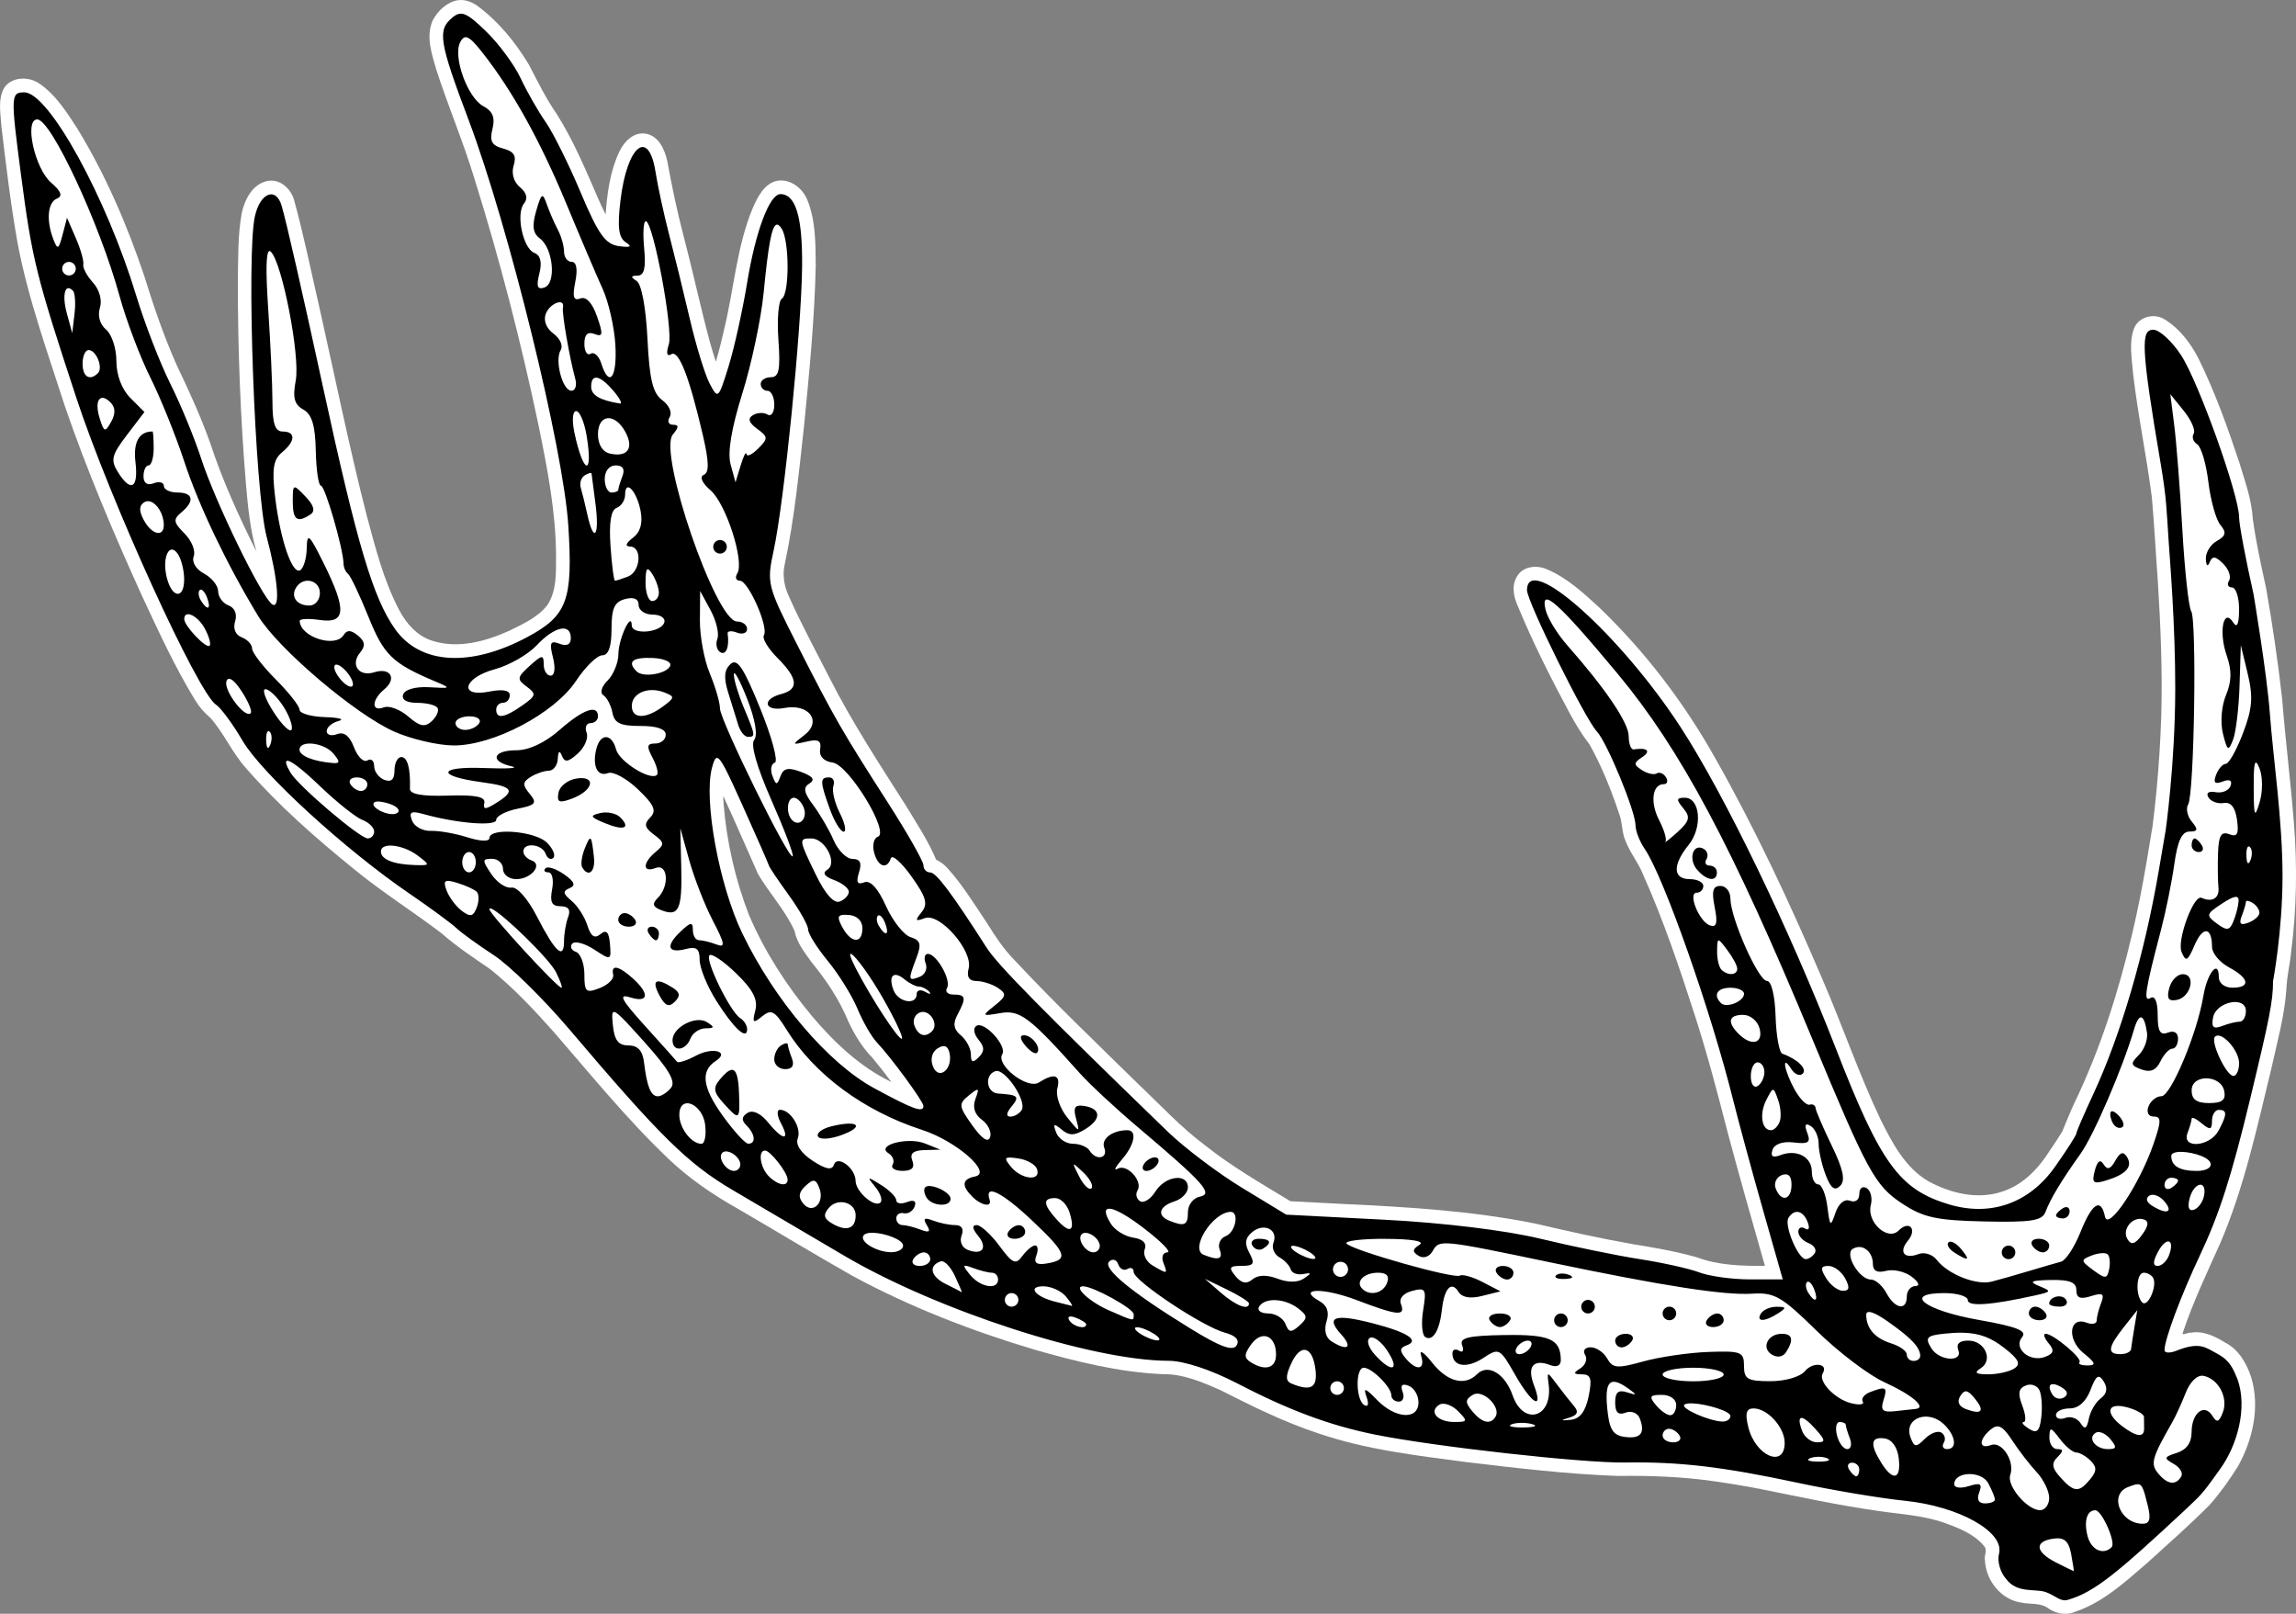 <?xml version="1.0" encoding="UTF-8" standalone="no"?>
<!-- Created with Inkscape (http://www.inkscape.org/) -->

<svg
   width="89.576mm"
   height="62.945mm"
   viewBox="0 0 89.576 62.945"
   version="1.1"
   id="svg1"
   xmlns="http://www.w3.org/2000/svg"
   xmlns:svg="http://www.w3.org/2000/svg">
  <rect x="0" y="0" width="89.576" height="62.945" fill="#808080" stroke="none"/>
  <defs
     id="defs1" />
  <g
     id="layer1"
     transform="translate(-73.819,-212.461)">
    <path
       id="path2313-1"
       style="fill:#ffffff;stroke-width:0.265"
       d="m 91.682,212.469 c -0.431,0.073 -0.784,0.414 -0.982,0.79 -0.274,0.619 -0.037,1.301 0.138,1.912 0.459,1.42 1.046,2.795 1.48,4.224 1.003,3.197 1.839,6.446 2.526,9.725 0.337,1.654 0.66,3.324 0.669,5.018 -0.005,0.646 0.035,1.358 -0.337,1.92 -0.379,0.492 -0.97,0.748 -1.512,1.016 -0.917,0.41 -1.979,0.698 -2.969,0.383 -0.598,-0.183 -1.031,-0.676 -1.31,-1.216 -0.6,-1.145 -0.918,-2.409 -1.253,-3.65 -0.681,-2.655 -1.229,-5.362 -1.832,-8.047 -0.33,-1.434 -0.622,-2.878 -1.012,-4.297 -0.128,-0.433 -0.549,-0.818 -1.024,-0.728 -0.577,0.106 -0.888,0.7 -1.007,1.223 -0.166,0.873 -0.14,1.768 -0.159,2.653 -0.001,2.657 0.098,5.316 0.318,7.964 0.076,0.879 0.163,1.764 0.407,2.615 -0.689,-1.38 -1.332,-2.788 -1.811,-4.255 -0.367,-1.026 -0.821,-2.017 -1.291,-2.999 -0.51,-1.144 -0.915,-2.333 -1.283,-3.523 -0.672,-1.992 -1.511,-3.938 -2.609,-5.734 -0.419,-0.643 -0.846,-1.323 -1.496,-1.757 -0.415,-0.273 -1.085,-0.254 -1.364,0.202 -0.238,0.455 -0.126,0.989 -0.095,1.478 0.178,1.511 0.36,3.023 0.625,4.522 0.408,2.18 1.169,4.271 1.845,6.377 0.863,2.52 1.907,4.974 3.006,7.398 0.646,1.382 1.28,2.777 2.078,4.08 0.161,0.27 0.369,0.507 0.609,0.707 0.532,0.612 0.852,1.374 1.399,1.974 1.253,1.436 2.691,2.698 4.169,3.896 1.097,0.905 2.305,1.66 3.436,2.52 0.589,0.52 1.246,0.953 1.893,1.395 0.91,0.725 1.708,1.581 2.481,2.448 1.46,1.681 2.866,3.418 4.482,4.956 0.805,0.767 1.727,1.397 2.694,1.941 1.496,0.872 2.978,1.77 4.484,2.625 2.249,1.217 4.646,2.145 7.094,2.876 1.633,0.469 3.3,0.883 5.004,0.959 0.795,-0.016 1.545,0.308 2.259,0.623 1.239,0.628 2.49,1.248 3.812,1.684 1.886,0.646 3.878,0.869 5.844,1.131 1.939,0.231 3.883,0.46 5.836,0.532 1.288,-0.018 2.58,0.029 3.855,0.22 0.614,0.087 1.203,0.189 1.79,0.303 1.487,0.301 2.972,0.619 4.475,0.834 0.897,0.137 1.819,0.175 2.68,0.488 0.552,0.203 1.144,0.436 1.52,0.911 0.118,0.157 -0.027,0.35 0.015,0.528 0.032,0.79 0.632,1.553 1.436,1.659 0.351,0.071 0.743,-0.005 1.046,0.228 0.311,0.21 0.715,0.276 1.063,0.118 1.08,-0.369 1.935,-1.163 2.785,-1.894 0.826,-0.749 1.663,-1.487 2.449,-2.278 0.409,-0.466 0.77,-0.975 1.098,-1.5 0.575,-1.037 0.861,-2.305 0.512,-3.463 -0.178,-0.545 -0.487,-1.085 -1.014,-1.355 -0.401,-0.244 -0.856,-0.473 -1.34,-0.386 -0.098,-0.026 -0.379,0.147 -0.312,-0.007 0.401,-1.201 0.947,-2.345 1.464,-3.498 0.932,-2.18 1.431,-4.509 1.989,-6.805 0.228,-1.033 0.519,-2.062 0.588,-3.122 0.017,-0.473 0.138,-0.937 0.181,-1.409 0.217,-1.677 0.247,-3.375 0.108,-5.06 -0.127,-1.619 -0.33,-3.219 -0.459,-4.837 -0.161,-1.434 -0.372,-2.862 -0.62,-4.283 -0.196,-0.905 -0.398,-1.799 -0.523,-2.723 -0.043,-0.754 -0.308,-1.471 -0.523,-2.188 -0.46,-1.383 -0.953,-2.762 -1.598,-4.071 -0.308,-0.597 -0.736,-1.164 -1.315,-1.519 -0.402,-0.261 -1.017,-0.112 -1.197,0.348 -0.206,0.547 -0.087,1.147 -0.044,1.712 0.186,1.634 0.529,3.245 0.738,4.876 0.099,1.083 0.15,2.17 0.232,3.247 0.11,1.765 0.186,3.534 0.134,5.302 -0.014,0.434 -0.037,0.926 -0.065,1.382 -0.028,0.465 -0.068,0.938 -0.111,1.427 -0.05,0.507 -0.1,1.007 -0.166,1.493 -0.151,0.936 -0.316,1.91 -0.495,2.816 -0.098,0.479 -0.19,0.917 -0.305,1.398 -0.533,2.258 -1.244,4.483 -2.253,6.576 -0.169,0.36 -0.311,0.735 -0.467,1.099 -0.155,0.255 -0.328,0.513 -0.48,0.734 -0.432,0.689 -1.024,1.322 -1.812,1.591 -0.975,0.35 -2.061,0.092 -2.942,-0.394 -0.899,-0.529 -1.401,-1.493 -1.851,-2.396 -0.855,-1.796 -1.492,-3.683 -2.284,-5.505 -1.251,-2.929 -2.6,-5.822 -4.17,-8.596 -1.217,-2.168 -2.742,-4.168 -4.539,-5.889 -0.619,-0.568 -1.257,-1.157 -2.042,-1.482 -0.392,-0.17 -0.932,-0.113 -1.155,0.291 -0.223,0.361 -0.124,0.805 0.042,1.167 0.583,1.414 1.276,2.78 1.998,4.128 0.233,0.43 0.482,0.853 0.784,1.237 0.48,0.853 0.846,1.769 1.157,2.696 0.142,0.349 0.102,0.737 0.256,1.082 0.177,0.468 0.51,0.855 0.69,1.322 0.792,1.772 1.412,3.616 2.008,5.462 0.489,1.509 0.891,3.045 1.286,4.581 0.464,1.742 0.96,3.474 1.454,5.208 -0.892,0.012 -1.808,-0.018 -2.653,-0.331 -0.815,-0.233 -1.694,-0.383 -2.503,-0.514 -1.295,-0.228 -2.55,-0.51 -3.829,-0.808 -2.439,-0.489 -4.928,-0.64 -7.408,-0.757 -0.706,-0.036 -1.412,-0.073 -2.118,-0.109 -1.119,-0.683 -2.264,-1.334 -3.293,-2.152 -0.973,-0.72 -1.793,-1.615 -2.669,-2.444 -1.62,-1.59 -3.265,-3.158 -4.813,-4.819 -0.407,-0.415 -0.73,-0.898 -1.034,-1.39 -0.508,-0.754 -0.981,-1.542 -1.597,-2.215 -0.117,-0.127 -0.265,-0.228 -0.417,-0.301 -0.313,-0.747 -0.767,-1.425 -1.183,-2.116 -1.042,-1.635 -2.108,-3.261 -2.985,-4.994 -0.534,-1.05 -1.098,-2.086 -1.576,-3.163 -0.187,-0.398 -0.264,-0.849 -0.156,-1.28 0.375,-1.771 0.55,-3.577 0.748,-5.374 0.204,-2.076 0.409,-4.155 0.455,-6.242 -0.009,-0.857 0.002,-1.748 -0.324,-2.556 -0.182,-0.463 -0.657,-0.838 -1.172,-0.758 -0.521,0.105 -0.772,0.641 -0.968,1.081 -0.607,1.468 -0.719,3.069 -1.083,4.602 -0.106,0.46 -0.213,0.928 -0.35,1.375 -0.085,-0.263 -0.152,-0.48 -0.229,-0.754 -0.374,-1.387 -0.672,-2.792 -1.038,-4.181 -0.25,-0.955 -0.452,-1.923 -0.628,-2.894 -0.101,-0.443 -0.329,-0.971 -0.827,-1.062 -0.474,-0.094 -0.864,0.31 -1.046,0.706 -0.362,0.762 -0.47,1.614 -0.533,2.446 -0.12,-0.236 -0.224,-0.469 -0.319,-0.69 -0.476,-1.098 -0.944,-2.209 -1.583,-3.225 -0.424,-0.608 -0.749,-1.275 -1.09,-1.931 -0.531,-0.886 -1.205,-1.705 -2.042,-2.318 -0.214,-0.139 -0.469,-0.235 -0.727,-0.195 z m 10.623,31.625 c 0.369,0.82 0.728,1.645 1.092,2.467 0.448,0.758 1.066,1.413 1.426,2.222 0.084,0.463 0.401,0.842 0.666,1.219 0.579,0.702 1.085,1.47 1.433,2.314 0.24,0.514 0.539,1.002 0.937,1.409 0.256,0.307 0.502,0.621 0.739,0.942 -1.23,-0.592 -2.236,-1.55 -3.109,-2.583 -0.986,-1.186 -1.834,-2.498 -2.442,-3.917 -0.541,-1.384 -0.872,-2.85 -0.996,-4.33 0.006,-0.077 -0.054,-0.459 0.028,-0.235 0.075,0.164 0.15,0.329 0.224,0.493 z" />
    <path
       id="path2313-6"
       style="display:inline;fill:#000000;stroke-width:0.265"
       d="m 158.303,244.889 -0.261,1.527 c -0.556,3.256 -1.49,6.437 -2.566,8.744 -0.358,0.768 -0.651,1.449 -0.651,1.514 0,0.065 -0.373,0.646 -0.829,1.293 -1.005,1.426 -2.511,1.96 -4.144,1.47 -1.932,-0.58 -2.665,-1.589 -4.405,-6.069 -1.824,-4.695 -4.347,-9.914 -6.071,-12.559 -2.352,-3.609 -5.982,-6.841 -5.982,-5.327 0,0.442 2.266,5.025 2.724,5.509 0.397,0.42 1.509,3.116 1.509,3.659 0,0.219 0.161,0.634 0.358,0.921 0.736,1.073 2.578,6.3 3.447,9.782 0.218,0.873 0.744,2.808 1.168,4.299 l 0.772,2.712 h -1.268 c -0.698,0 -1.588,-0.122 -1.979,-0.27 -0.391,-0.149 -1.441,-0.383 -2.333,-0.521 -0.892,-0.138 -2.634,-0.496 -3.871,-0.795 -1.349,-0.326 -3.785,-0.623 -6.085,-0.742 l -3.836,-0.198 -1.717,-1.043 c -0.944,-0.574 -2.254,-1.563 -2.91,-2.198 -4.873,-4.715 -6.631,-6.5 -7.055,-7.162 -1.38,-2.154 -1.974,-2.945 -2.211,-2.945 -0.144,0 -0.261,-0.126 -0.261,-0.28 0,-0.154 -0.625,-1.253 -1.389,-2.444 -1.805,-2.812 -2.086,-3.302 -3.528,-6.14 -1.18,-2.323 -1.203,-2.414 -0.924,-3.704 0.408,-1.889 1.081,-8.603 1.107,-11.044 0.021,-1.947 -0.247,-2.846 -0.847,-2.846 -0.422,0 -0.968,1.451 -1.294,3.44 -0.179,1.091 -0.507,2.569 -0.729,3.285 -0.395,1.27 -0.412,1.286 -0.738,0.661 -0.183,-0.351 -0.528,-1.472 -0.766,-2.491 -0.238,-1.019 -0.603,-2.507 -0.811,-3.307 -0.207,-0.8 -0.447,-1.902 -0.532,-2.447 -0.271,-1.731 -1.115,-1.04 -1.371,1.122 -0.122,1.029 -0.069,1.437 0.208,1.616 0.265,0.171 0.188,0.214 -0.273,0.149 -0.523,-0.074 -0.801,-0.465 -1.486,-2.092 -0.463,-1.101 -1.08,-2.341 -1.37,-2.754 -0.29,-0.414 -0.728,-1.18 -0.972,-1.703 -0.244,-0.523 -0.852,-1.345 -1.349,-1.827 -0.761,-0.738 -0.97,-0.824 -1.313,-0.539 -0.592,0.492 -0.522,0.934 0.64,4.016 1.559,4.138 3.691,12.813 3.882,15.797 0.186,2.916 -0.037,3.52 -1.613,4.359 -2.215,1.179 -4.162,1.061 -5.139,-0.31 -0.859,-1.206 -1.482,-3.293 -2.815,-9.434 -0.803,-3.699 -1.424,-6.422 -1.614,-7.078 -0.22,-0.76 -0.836,-0.526 -1.045,0.397 -0.343,1.514 -0.005,10.765 0.457,12.502 0.44,1.653 0.54,2.84 0.223,2.644 -0.401,-0.248 -2.225,-3.985 -2.776,-5.687 -0.259,-0.8 -0.8,-2.114 -1.203,-2.92 -0.403,-0.805 -1,-2.347 -1.328,-3.426 -1.174,-3.865 -3.418,-7.942 -4.372,-7.942 -0.526,0 -0.532,0.13 -0.133,3.175 0.438,3.345 0.591,3.962 2.161,8.731 1.32,4.008 4.749,11.536 5.458,11.983 0.182,0.115 0.647,0.747 1.033,1.405 0.741,1.264 3.987,4.237 6.491,5.947 0.821,0.561 1.655,1.173 1.852,1.36 0.197,0.187 0.853,0.661 1.456,1.053 0.604,0.392 1.937,1.702 2.962,2.91 3.537,4.168 4.606,5.22 6.356,6.252 0.965,0.57 2.932,1.727 4.37,2.571 3.643,2.14 9.667,4.088 12.646,4.089 0.583,1.8e-4 1.644,0.349 2.646,0.869 2.04,1.059 3.628,1.65 5.387,2.007 2.311,0.469 8.127,1.118 9.78,1.091 2.107,-0.034 3.795,0.165 6.738,0.794 1.342,0.287 3.22,0.602 4.173,0.699 2.11,0.216 3.888,1.216 3.667,2.062 -0.076,0.29 0.047,0.732 0.273,0.982 0.43,0.58 1.126,0.374 1.539,0.514 0.385,0.13 0.575,0.392 0.87,0.307 1.047,-0.3 1.942,-1.055 4.606,-3.534 l 0.314,-0.301 c 0.406,-0.369 0.702,-0.826 1.022,-1.267 0.661,-0.907 1.086,-2.381 0.676,-3.515 -0.164,-0.385 -0.28,-0.714 -0.782,-0.982 -0.471,-0.252 -0.684,-0.481 -1.599,-0.118 -0.255,0.101 -0.463,0.09 -0.463,-0.024 0,-0.414 0.642,-2.133 1.381,-3.697 0.754,-1.596 1.229,-3.072 1.953,-6.073 0.769,-3.185 0.9,-3.859 0.9,-4.619 0,0 0.368,-1.944 0.37,-4.084 0.002,-2.195 -0.365,-4.61 -0.495,-6.37 -0.115,-1.556 -0.635,-4.639 -0.635,-4.639 -0.311,-1.382 -0.565,-2.734 -0.564,-3.004 0.003,-0.853 -1.586,-5.289 -2.264,-6.323 -0.359,-0.546 -0.846,-0.992 -1.082,-0.992 -0.48,0 -0.503,0.589 0.293,5.263 0.228,1.342 0.224,1.787 0.308,3.04 0.037,0.558 0.259,3.204 0.254,5.712 -0.005,2.941 -0.379,5.553 -0.379,5.553 z M 91.916,213.93 c 0.149,-0.08 0.345,0.098 0.751,0.617 1.16,1.479 2.234,3.42 3.255,5.879 0.543,1.31 1.178,2.798 1.41,3.307 0.232,0.509 0.455,1.492 0.495,2.183 0.074,1.277 -0.242,1.693 -0.549,0.723 -0.093,-0.293 -0.28,-0.465 -0.415,-0.381 -0.135,0.084 -0.245,-0.089 -0.245,-0.384 0,-0.365 0.125,-0.489 0.392,-0.386 0.332,0.127 0.347,0.021 0.101,-0.686 -0.184,-0.527 -0.423,-0.786 -0.648,-0.7 -0.269,0.103 -0.318,-0.056 -0.2,-0.645 0.099,-0.496 0.048,-0.782 -0.141,-0.782 -0.164,0 -0.298,-0.18 -0.298,-0.4 0,-0.22 -0.111,-0.607 -0.245,-0.86 -0.135,-0.253 -0.328,-0.698 -0.429,-0.989 -0.163,-0.469 -0.21,-0.439 -0.413,0.265 -0.17,0.588 -0.132,0.867 0.147,1.074 0.518,0.386 0.644,1.746 0.177,1.909 -0.277,0.097 -0.327,-0.038 -0.201,-0.54 0.112,-0.445 0.047,-0.715 -0.192,-0.807 -0.449,-0.172 -0.733,-1.534 -0.403,-1.932 0.157,-0.19 0.099,-0.417 -0.162,-0.633 -0.243,-0.202 -0.341,-0.542 -0.244,-0.847 0.119,-0.376 0.011,-0.55 -0.41,-0.66 -0.445,-0.116 -0.538,-0.286 -0.418,-0.764 0.111,-0.441 0.01,-0.693 -0.356,-0.888 -0.624,-0.334 -1.204,-1.959 -0.895,-2.51 0.045,-0.081 0.089,-0.136 0.139,-0.162 z m -16.641,3.189 c 0.538,0 2.435,4.072 3.205,6.879 0.26,0.946 0.799,2.375 1.198,3.175 0.399,0.8 0.993,2.268 1.32,3.261 0.575,1.748 1.667,4.033 2.889,6.048 0.774,1.276 3.809,3.854 5.321,4.519 0.656,0.289 1.687,0.53 2.292,0.536 1.548,0.016 3.952,-1.248 4.794,-2.52 0.363,-0.548 0.822,-0.996 1.021,-0.996 0.244,0 0.362,-0.335 0.362,-1.028 0,-0.805 0.115,-1.057 0.529,-1.166 0.344,-0.09 0.529,-0.008 0.529,0.234 0,0.205 0.248,0.373 0.551,0.373 0.304,0 0.505,0.139 0.448,0.31 -0.131,0.394 -1.263,0.492 -1.268,0.109 -0.008,-0.572 -0.517,0.524 -0.521,1.121 -0.002,0.338 -0.192,0.802 -0.421,1.031 -0.24,0.24 -0.309,0.484 -0.163,0.576 0.139,0.088 0.298,0.394 0.352,0.68 0.077,0.408 0.313,0.519 1.089,0.516 0.638,-0.003 0.99,0.118 0.99,0.34 0,0.189 -0.183,0.344 -0.406,0.344 -0.33,0 -0.35,0.103 -0.111,0.551 0.162,0.303 0.241,0.606 0.176,0.672 -0.247,0.247 -1.471,-0.514 -1.596,-0.991 -0.164,-0.625 -0.608,-0.645 -0.767,-0.034 -0.174,0.671 0.037,1.116 0.453,0.956 0.198,-0.076 0.722,0.208 1.165,0.631 0.636,0.607 0.738,0.839 0.483,1.097 -0.255,0.258 -0.224,0.4 0.143,0.672 0.413,0.305 0.42,0.382 0.066,0.676 -0.515,0.427 -0.517,0.825 -0.003,0.627 0.484,-0.186 0.551,0.702 0.088,1.165 -0.235,0.235 -0.201,0.35 0.144,0.483 0.678,0.26 0.81,-0.031 0.77,-1.69 l -0.036,-1.509 0.349,1.254 c 0.192,0.69 0.605,1.747 0.919,2.349 0.476,0.914 0.499,1.067 0.139,0.929 -0.237,-0.091 -0.541,-0.165 -0.675,-0.165 -0.134,0 -0.243,-0.179 -0.243,-0.397 0,-0.329 -0.084,-0.317 -0.487,0.066 -0.592,0.562 -0.493,0.859 0.223,0.672 0.407,-0.106 0.529,-0.008 0.529,0.427 0,0.311 0.293,1.029 0.651,1.596 0.68,1.077 1.201,1.557 1.201,1.106 0,-0.146 -0.121,-0.339 -0.268,-0.43 -0.39,-0.241 -1.384,-2.27 -1.201,-2.453 0.085,-0.085 0.556,0.234 1.046,0.71 0.651,0.631 0.851,1.018 0.744,1.437 -0.127,0.495 -0.091,0.526 0.268,0.233 0.354,-0.29 0.495,-0.212 0.954,0.529 1.079,1.739 3.01,3.166 5.28,3.901 1.34,0.434 2.761,1.679 2.073,1.817 -0.509,0.102 -0.545,0.354 -0.111,0.788 0.353,0.353 0.778,0.428 0.675,0.119 -0.213,-0.64 0.48,-0.3 1.662,0.816 1.373,1.296 1.448,1.537 0.523,1.678 -0.362,0.055 -0.468,-0.038 -0.362,-0.315 0.083,-0.217 0.062,-0.394 -0.046,-0.394 v -5.2e-4 c -0.109,0 -0.333,0.185 -0.498,0.411 -0.26,0.355 -0.381,0.301 -0.897,-0.397 -0.328,-0.444 -0.727,-0.808 -0.886,-0.808 -0.189,0 -0.173,0.14 0.045,0.404 0.396,0.477 0.185,0.785 -0.386,0.565 -0.233,-0.089 -0.337,-0.327 -0.248,-0.562 0.098,-0.257 0.007,-0.407 -0.248,-0.407 -0.222,0 -0.612,-0.08 -0.866,-0.177 -0.342,-0.131 -0.405,-0.085 -0.243,0.177 0.162,0.262 0.099,0.308 -0.243,0.177 -0.254,-0.098 -0.571,-0.177 -0.705,-0.177 -0.134,0 -0.243,-0.119 -0.243,-0.265 0,-0.146 0.134,-0.235 0.298,-0.198 0.164,0.036 0.352,-0.083 0.419,-0.265 0.078,-0.212 -0.029,-0.273 -0.298,-0.17 -0.23,0.088 -0.419,0.057 -0.419,-0.069 0,-0.126 -0.268,-0.396 -0.595,-0.6 -0.548,-0.341 -0.566,-0.335 -0.227,0.075 0.203,0.245 0.295,0.52 0.205,0.61 -0.222,0.222 -0.97,-0.425 -0.97,-0.838 0,-0.501 -0.714,-1.033 -0.847,-0.632 -0.075,0.224 -0.318,0.177 -0.833,-0.16 -0.449,-0.294 -0.67,-0.626 -0.577,-0.868 0.158,-0.411 -0.282,-1.118 -0.695,-1.118 -0.133,0 -0.114,0.238 0.042,0.529 0.375,0.701 0.071,0.676 -0.51,-0.042 -0.283,-0.349 -0.591,-0.492 -0.793,-0.367 -0.238,0.147 -0.25,0.285 -0.042,0.492 0.341,0.341 0.376,0.711 0.068,0.711 -0.121,0 -0.58,-0.506 -1.02,-1.124 -0.772,-1.085 -0.847,-1.715 -0.25,-2.102 0.565,-0.367 -0.116,-0.557 -0.76,-0.213 -0.363,0.194 -0.7,0.304 -0.748,0.243 -0.048,-0.061 -0.614,-0.693 -1.257,-1.405 -0.93,-1.029 -1.048,-1.256 -0.574,-1.107 0.719,0.227 0.774,-0.133 0.112,-0.733 -0.558,-0.505 -0.868,-0.564 -0.773,-0.148 0.036,0.16 -0.202,0.394 -0.529,0.52 -0.533,0.207 -0.595,0.151 -0.595,-0.533 0,-0.42 -0.149,-0.816 -0.331,-0.881 -0.182,-0.065 -0.245,-0.21 -0.141,-0.322 0.105,-0.112 0.49,-0.008 0.857,0.233 0.653,0.428 0.666,0.423 0.613,-0.214 -0.039,-0.474 -0.14,-0.58 -0.372,-0.388 -0.228,0.189 -0.373,0.091 -0.511,-0.344 -0.106,-0.335 -0.384,-0.765 -0.618,-0.957 -0.334,-0.274 -0.35,-0.379 -0.075,-0.492 0.254,-0.105 0.195,-0.253 -0.215,-0.54 -0.311,-0.218 -0.636,-0.324 -0.724,-0.236 -0.088,0.088 -0.037,0.159 0.113,0.159 0.15,0 0.215,0.298 0.145,0.661 -0.095,0.499 -0.014,0.661 0.33,0.661 0.307,0 0.404,0.137 0.296,0.419 -0.088,0.23 -0.161,0.654 -0.161,0.942 0,0.745 -0.336,0.441 -1.052,-0.95 -0.362,-0.703 -0.78,-1.179 -1.003,-1.139 -0.21,0.037 -0.563,-0.2 -0.783,-0.528 -0.363,-0.538 -0.36,-0.595 0.028,-0.595 0.236,0 0.429,0.179 0.429,0.397 0,0.218 0.231,0.397 0.514,0.397 0.591,0 1.057,-0.579 0.592,-0.734 -0.171,-0.057 -0.312,-0.213 -0.312,-0.346 0,-0.366 0.732,-0.292 0.868,0.088 0.065,0.182 0.2,0.256 0.299,0.164 0.1,-0.092 -0.011,-0.36 -0.247,-0.595 -0.454,-0.454 -2.243,-0.599 -2.243,-0.182 0,0.146 -0.349,0.135 -0.86,-0.027 -0.473,-0.15 -1.116,-0.263 -1.429,-0.251 -0.313,0.012 -0.642,-0.169 -0.732,-0.402 -0.129,-0.336 -0.039,-0.389 0.437,-0.256 1.31,0.367 2.848,0.491 2.848,0.229 0,-0.147 0.372,-0.342 0.826,-0.433 0.716,-0.143 0.78,-0.221 0.48,-0.582 -0.287,-0.346 -0.281,-0.459 0.034,-0.658 0.209,-0.132 0.529,-0.242 0.711,-0.244 0.182,-0.002 0.34,-0.212 0.352,-0.467 0.014,-0.302 0.069,-0.342 0.16,-0.116 0.109,0.272 0.244,0.252 0.623,-0.091 0.266,-0.241 0.42,-0.606 0.341,-0.81 -0.079,-0.205 -0.011,-0.372 0.15,-0.372 0.161,0 0.293,-0.119 0.293,-0.265 0,-0.481 -0.579,-0.276 -1.496,0.529 -0.57,0.5 -1.194,0.794 -1.689,0.794 -0.92,0 -1.051,0.433 -0.189,0.625 0.327,0.073 -0.151,0.104 -1.062,0.068 -1.819,-0.072 -1.884,0.313 -0.094,0.553 1.221,0.164 1.333,0.327 0.56,0.81 -0.425,0.266 -0.517,0.265 -0.463,-0.003 0.049,-0.241 -0.345,-0.32 -1.422,-0.285 -1.003,0.033 -1.486,-0.053 -1.48,-0.265 0.024,-0.8 -0.096,-1.239 -0.338,-1.239 -0.146,0 -0.265,0.234 -0.265,0.52 0,0.354 -0.127,0.473 -0.397,0.369 -0.218,-0.084 -0.397,-0.325 -0.397,-0.536 0,-0.211 -0.119,-0.311 -0.265,-0.221 -0.146,0.09 -0.38,-0.139 -0.52,-0.508 -0.171,-0.449 -0.39,-0.621 -0.661,-0.517 -0.223,0.086 -0.406,0.033 -0.406,-0.118 0,-0.15 0.208,-0.328 0.463,-0.395 0.255,-0.067 0.017,-0.135 -0.529,-0.151 -0.546,-0.017 -0.992,-0.146 -0.992,-0.286 0,-0.141 -0.417,-0.673 -0.926,-1.182 -0.509,-0.509 -0.926,-1.053 -0.926,-1.208 0,-0.155 -0.182,-0.352 -0.405,-0.437 -0.244,-0.093 -0.346,-0.341 -0.257,-0.622 0.089,-0.281 -0.013,-0.529 -0.257,-0.622 -0.223,-0.085 -0.405,-0.333 -0.405,-0.551 0,-0.218 -0.248,-0.529 -0.55,-0.69 -0.32,-0.171 -0.488,-0.454 -0.403,-0.676 0.081,-0.21 -0.081,-0.61 -0.359,-0.888 -0.433,-0.433 -0.452,-0.55 -0.127,-0.82 0.535,-0.444 0.471,-0.779 -0.15,-0.779 -0.291,0 -0.529,-0.115 -0.529,-0.256 0,-0.141 -0.179,-0.188 -0.397,-0.104 -0.251,0.096 -0.397,-0.004 -0.397,-0.273 0,-0.234 0.089,-0.425 0.198,-0.425 0.109,0 0.198,-0.298 0.198,-0.661 0,-0.364 -0.02,-0.661 -0.044,-0.661 -0.528,0 -0.758,0.414 -0.666,1.198 0.12,1.027 -0.181,1.194 -0.688,0.381 -0.29,-0.464 -0.242,-0.661 0.351,-1.438 l 0.687,-0.9 -0.547,-0.547 c -0.337,-0.337 -0.547,-0.89 -0.547,-1.441 0,-0.491 -0.181,-1.044 -0.403,-1.228 -0.24,-0.199 -0.338,-0.54 -0.241,-0.845 0.095,-0.301 -0.016,-0.707 -0.27,-0.988 -0.237,-0.262 -0.408,-0.581 -0.378,-0.708 0.03,-0.127 -0.101,-0.589 -0.29,-1.025 l -0.345,-0.794 -0.173,0.661 c -0.152,0.58 -0.196,0.602 -0.36,0.177 -0.286,-0.743 -0.222,-1.441 0.144,-1.591 0.231,-0.094 0.161,-0.281 -0.231,-0.618 -0.639,-0.549 -1.059,-2.467 -0.54,-2.467 z m 23.738,3.969 c 0.287,0 1.079,4.236 0.899,4.805 -0.111,0.349 -0.075,0.491 0.096,0.385 0.291,-0.18 0.702,0.877 1.235,3.169 0.238,1.023 0.248,1.445 0.035,1.534 -0.177,0.074 -0.073,0.314 0.263,0.605 0.604,0.523 1.33,2.777 1.043,3.24 -0.097,0.157 -0.052,0.286 0.1,0.286 0.331,0 1.132,1.815 0.938,2.128 -0.075,0.121 0.164,0.519 0.531,0.886 0.804,0.804 0.845,1.223 0.137,1.408 -0.769,0.201 -0.65,0.691 0.131,0.542 0.956,-0.183 1.478,0.517 0.785,1.052 -0.506,0.391 -0.504,0.397 0.082,0.259 0.457,-0.108 0.584,-0.037 0.529,0.298 -0.046,0.277 0.136,0.47 0.488,0.52 0.631,0.09 2.24,2.735 1.761,2.894 -0.155,0.051 -0.22,0.326 -0.146,0.61 0.147,0.563 0.502,0.687 0.654,0.229 0.053,-0.158 0.416,0.162 0.807,0.712 0.577,0.81 0.65,1.074 0.389,1.395 -0.266,0.328 -0.244,0.367 0.129,0.228 0.586,-0.219 1.89,1.279 1.71,1.965 -0.085,0.326 0.017,0.487 0.311,0.489 0.241,0.002 0.617,0.124 0.835,0.27 0.343,0.229 0.325,0.323 -0.132,0.688 -0.512,0.409 -0.505,0.418 0.222,0.292 0.767,-0.133 1.139,0.148 3.105,2.35 0.374,0.419 1.384,1.358 2.244,2.085 2.608,2.206 2.975,2.617 2.433,2.725 -0.255,0.051 -0.463,0.321 -0.463,0.602 0,0.516 -0.13,0.576 -0.728,0.334 -0.495,-0.2 -0.399,-0.561 0.198,-0.75 0.291,-0.092 0.529,-0.339 0.529,-0.547 0,-0.568 -0.882,-0.457 -1.268,0.16 -0.185,0.297 -0.454,0.467 -0.597,0.379 -0.143,-0.088 -0.188,-0.277 -0.101,-0.419 0.225,-0.363 -0.413,-1.059 -0.776,-0.848 -0.165,0.096 -0.092,-0.063 0.162,-0.354 0.5,-0.572 0.611,-1.149 0.22,-1.149 -0.588,0 -1.035,0.338 -0.903,0.683 0.163,0.424 -0.323,0.517 -0.574,0.111 -0.09,-0.146 -0.382,-0.265 -0.649,-0.265 -0.267,0 -0.56,-0.196 -0.652,-0.435 -0.136,-0.354 -0.096,-0.375 0.215,-0.117 0.298,0.248 0.503,0.241 0.933,-0.027 0.631,-0.394 0.599,-0.8 -0.071,-0.898 -0.354,-0.052 -0.423,0.064 -0.3,0.506 0.152,0.547 0.136,0.544 -0.351,-0.061 -0.281,-0.349 -0.453,-0.855 -0.382,-1.124 0.14,-0.536 -0.115,-0.618 -0.723,-0.233 -0.444,0.281 -1.686,-0.683 -1.425,-1.105 0.197,-0.319 -0.696,-1.299 -1.008,-1.106 -0.137,0.085 -0.104,0.316 0.077,0.534 0.242,0.291 0.245,0.459 0.013,0.691 -0.232,0.232 -0.306,0.205 -0.306,-0.111 0,-0.23 -0.176,-0.563 -0.391,-0.742 -0.284,-0.236 -0.32,-0.458 -0.132,-0.809 0.352,-0.658 0.328,-0.783 -0.153,-0.783 -0.227,0 -0.342,-0.115 -0.256,-0.254 0.18,-0.292 -0.403,-1.333 -0.747,-1.333 -0.126,0 -0.164,0.168 -0.085,0.375 0.079,0.206 -0.027,0.441 -0.236,0.521 -0.45,0.173 -0.457,0.133 -0.128,-0.732 0.207,-0.544 0.166,-0.692 -0.227,-0.817 -0.264,-0.084 -0.696,-0.631 -0.96,-1.215 -0.314,-0.697 -0.607,-1.015 -0.849,-0.922 -0.268,0.103 -0.323,-0.002 -0.202,-0.386 0.119,-0.376 0.047,-0.527 -0.253,-0.527 -0.231,0 -0.562,-0.327 -0.735,-0.728 -0.173,-0.4 -0.532,-1.016 -0.796,-1.369 -0.371,-0.494 -0.405,-0.688 -0.149,-0.846 0.233,-0.144 0.137,-0.278 -0.323,-0.45 -0.507,-0.19 -0.69,-0.152 -0.807,0.165 -0.136,0.366 -0.171,0.364 -0.316,-0.016 -0.09,-0.235 -0.048,-0.465 0.094,-0.512 0.142,-0.047 -0.116,-1.001 -0.571,-2.119 -0.655,-1.608 -0.898,-1.969 -1.162,-1.722 -0.241,0.225 -0.265,0.534 -0.084,1.11 0.137,0.439 0.313,1.007 0.391,1.261 0.078,0.255 0.247,0.463 0.376,0.463 0.307,0 0.301,-0.038 -0.163,-1.15 -0.218,-0.522 -0.391,-1.103 -0.384,-1.289 0.007,-0.187 0.242,0.248 0.522,0.965 0.313,0.802 0.417,1.416 0.271,1.592 -0.149,0.18 0.105,1.066 0.679,2.367 0.505,1.144 0.875,2.123 0.823,2.175 -0.151,0.151 -2.837,-5.311 -2.837,-5.769 0,-0.228 -0.179,-0.842 -0.397,-1.364 -0.218,-0.522 -0.392,-1.46 -0.386,-2.083 l 0.01,-1.133 0.406,0.749 c 0.223,0.412 0.343,0.915 0.266,1.116 -0.077,0.202 -0.027,0.436 0.112,0.522 0.226,0.14 0.365,-0.209 0.288,-0.725 -0.015,-0.104 0.149,-0.121 0.365,-0.038 0.217,0.083 0.394,0.019 0.394,-0.142 0,-0.161 -0.178,-0.292 -0.395,-0.292 -0.826,0 -3.087,-6.587 -2.503,-7.291 0.242,-0.291 0.243,-0.382 0.005,-0.382 -0.172,0 -0.228,-0.137 -0.125,-0.305 0.104,-0.168 -0.027,-0.462 -0.29,-0.654 -0.372,-0.272 -0.5,-0.806 -0.579,-2.398 -0.06,-1.215 -0.231,-2.131 -0.422,-2.252 -0.242,-0.154 -0.233,-0.205 0.037,-0.208 0.258,-0.003 0.33,-0.3 0.257,-1.062 -0.056,-0.582 -0.029,-1.058 0.059,-1.058 z m 5.096,0.139 c 0.062,-0.022 0.13,0.035 0.207,0.157 0.304,0.479 0.307,2.542 0.004,2.729 -0.13,0.08 -0.189,0.801 -0.132,1.603 0.083,1.166 0.024,1.458 -0.294,1.458 -0.219,0 -0.397,0.119 -0.397,0.265 0,0.146 0.119,0.265 0.265,0.265 0.146,0 0.265,0.245 0.265,0.545 0,0.3 -0.119,0.471 -0.265,0.381 -0.146,-0.09 -0.401,-0.079 -0.569,0.025 -0.212,0.131 -0.163,0.292 0.164,0.531 0.433,0.316 0.436,0.376 0.04,0.772 -0.236,0.236 -0.441,0.331 -0.456,0.212 -0.015,-0.12 -0.116,0.081 -0.226,0.444 l -0.201,0.661 -0.191,-0.698 c -0.127,-0.462 0.028,-1.398 0.459,-2.778 0.358,-1.144 0.732,-2.914 0.831,-3.933 0.176,-1.807 0.309,-2.574 0.495,-2.639 z m -19.786,1.026 c 0.018,-0.006 0.039,0.003 0.062,0.026 0.445,0.436 1.149,4.075 0.972,5.021 -0.126,0.674 -0.058,0.938 0.295,1.135 0.336,0.188 0.467,0.622 0.487,1.613 0.016,0.746 0.106,1.357 0.201,1.358 0.16,0.002 0.871,2.455 0.882,3.044 0.003,0.146 0.082,0.324 0.177,0.397 0.095,0.073 0.452,0.825 0.794,1.672 0.605,1.499 0.932,1.814 2.606,2.521 0.632,0.267 0.621,0.277 -0.236,0.226 -0.522,-0.031 -0.946,0.085 -1.014,0.278 -0.074,0.208 0.131,0.331 0.551,0.331 0.367,0 0.722,0.089 0.788,0.198 0.066,0.109 -0.035,0.341 -0.224,0.516 -0.27,0.249 -0.467,0.21 -0.919,-0.182 -0.317,-0.275 -0.745,-0.435 -0.951,-0.356 -0.495,0.19 -0.483,-0.288 0.018,-0.704 0.504,-0.419 0.24,-0.865 -0.394,-0.664 -0.597,0.19 -0.943,-0.296 -0.549,-0.77 0.215,-0.259 0.193,-0.431 -0.086,-0.662 -0.27,-0.224 -0.428,-0.23 -0.556,-0.023 -0.322,0.522 -1.699,0.081 -1.716,-0.549 -0.002,-0.084 0.353,-0.1 0.79,-0.036 1.013,0.149 1.049,-0.388 0.146,-2.209 -0.564,-1.138 -0.649,-1.215 -0.661,-0.594 -0.008,0.392 -0.121,0.779 -0.253,0.86 -0.313,0.193 -0.786,-1.194 -0.985,-2.887 -0.124,-1.056 -0.066,-1.426 0.268,-1.703 0.535,-0.444 0.548,-0.818 0.029,-0.818 -0.292,0 -0.397,-0.305 -0.397,-1.15 0,-0.632 -0.075,-2.27 -0.166,-3.638 -0.099,-1.48 -0.086,-2.21 0.042,-2.249 z m -7.813,0.423 c 0.146,0 0.265,0.119 0.265,0.265 0,0.146 -0.119,0.265 -0.265,0.265 -0.146,0 -0.265,-0.119 -0.265,-0.265 0,-0.146 0.119,-0.265 0.265,-0.265 z m -0.044,1.027 c 0.052,-0.012 0.119,0.017 0.197,0.095 0.084,0.084 0.112,0.49 0.063,0.904 l -0.089,0.752 -0.208,-0.759 c -0.151,-0.551 -0.119,-0.955 0.038,-0.992 z m 19.271,0.568 c 0.046,0.029 0.066,0.091 0.044,0.19 -0.046,0.206 0.259,1.966 0.482,2.778 0.07,0.255 0.002,0.463 -0.15,0.463 -0.35,0 -0.663,-1.193 -0.418,-1.59 0.101,-0.163 -0.026,-0.451 -0.283,-0.638 -0.281,-0.206 -0.4,-0.514 -0.299,-0.776 0.122,-0.317 0.487,-0.515 0.624,-0.427 z m -18.461,1.844 c 0.297,0 0.575,0.688 0.363,0.9 -0.318,0.318 -0.599,0.145 -0.599,-0.371 0,-0.291 0.106,-0.529 0.236,-0.529 z m 19.84,1.08 c 0.15,0.026 0.366,0.197 0.632,0.507 0.249,0.291 0.365,0.515 0.257,0.498 -0.77,-0.121 -1.122,-0.325 -1.122,-0.65 0,-0.264 0.083,-0.382 0.233,-0.356 z m 61.375,0.64 0.529,0.654 c 0.291,0.36 0.463,0.76 0.383,0.889 -0.08,0.129 -0.019,0.314 0.136,0.41 0.155,0.096 0.351,0.758 0.437,1.472 0.086,0.714 0.296,1.468 0.468,1.674 0.246,0.296 0.216,0.429 -0.138,0.628 -0.248,0.139 -0.441,0.454 -0.429,0.702 0.013,0.272 0.073,0.32 0.153,0.121 0.101,-0.249 0.227,-0.234 0.525,0.064 0.216,0.216 0.319,0.513 0.228,0.659 -0.091,0.147 -0.039,0.267 0.115,0.267 0.154,0 0.278,0.387 0.276,0.86 -0.003,0.571 -0.079,0.741 -0.227,0.507 -0.383,-0.603 -0.577,0.363 -0.258,1.28 0.205,0.588 0.198,1.013 -0.026,1.554 -0.177,0.426 -0.227,1.069 -0.118,1.503 0.17,0.677 0.212,0.703 0.393,0.239 0.112,-0.286 0.226,-1.234 0.254,-2.107 l 0.05,-1.587 0.27,1.121 c 0.217,0.902 0.18,1.356 -0.186,2.315 -0.251,0.656 -0.552,1.194 -0.67,1.194 -0.118,0 -0.288,0.192 -0.378,0.426 -0.12,0.312 -0.051,0.383 0.258,0.264 0.27,-0.104 0.381,-0.043 0.306,0.169 -0.064,0.182 -0.324,0.293 -0.578,0.247 -0.281,-0.051 -0.392,0.03 -0.284,0.206 0.098,0.159 0.366,0.256 0.595,0.216 0.276,-0.049 0.45,0.169 0.518,0.65 0.079,0.563 0.012,0.688 -0.304,0.567 -0.311,-0.119 -0.412,0.051 -0.436,0.733 -0.017,0.489 -0.009,1.097 0.017,1.351 0.042,0.412 -0.246,0.585 -0.661,0.397 -0.305,-0.138 -0.967,1.657 -0.779,2.111 0.168,0.404 0.237,0.367 0.509,-0.266 0.323,-0.752 0.68,-0.714 0.68,0.072 0,0.242 0.298,0.6 0.661,0.795 0.796,0.426 0.858,0.794 0.132,0.794 -0.303,0 -0.529,-0.177 -0.529,-0.413 0,-0.719 -0.452,-0.165 -0.602,0.737 -0.242,1.46 -1.268,3.909 -1.638,3.909 -0.192,0 -0.418,0.179 -0.502,0.397 -0.089,0.232 -0.004,0.397 0.205,0.397 0.299,0 0.297,0.175 -0.009,1.065 -0.544,1.578 -1.773,3.419 -1.894,2.838 -0.157,-0.752 -0.501,-0.535 -0.957,0.604 -0.235,0.587 -0.575,1.106 -0.757,1.153 -0.181,0.047 -0.746,0.212 -1.255,0.365 -0.509,0.153 -1.164,0.339 -1.455,0.413 -0.6,0.153 -1.708,-0.288 -2.145,-0.854 -0.161,-0.208 -0.477,-0.308 -0.702,-0.222 -0.555,0.213 -0.788,-0.073 -0.421,-0.516 0.38,-0.457 0.058,-0.817 -0.359,-0.4 -0.425,0.425 -1.257,-0.335 -1.085,-0.992 0.07,-0.266 -0.002,-0.564 -0.161,-0.662 -0.159,-0.098 -0.288,0.003 -0.288,0.226 0,0.233 -0.153,0.346 -0.362,0.266 -0.217,-0.083 -0.445,0.106 -0.569,0.471 -0.192,0.565 -0.215,0.546 -0.316,-0.25 -0.06,-0.473 -0.22,-0.86 -0.357,-0.86 -0.136,0 -0.248,-0.226 -0.248,-0.501 0,-0.574 -0.592,-0.883 -1.227,-0.639 -0.298,0.114 -0.394,0.05 -0.307,-0.207 0.077,-0.228 0.399,-0.34 0.829,-0.288 0.575,0.069 0.671,0.001 0.527,-0.374 -0.12,-0.312 -0.077,-0.398 0.133,-0.268 0.17,0.105 0.31,0.414 0.31,0.687 0,0.273 0.123,0.822 0.274,1.219 0.2,0.526 0.354,0.642 0.566,0.43 0.212,-0.212 0.124,-0.637 -0.325,-1.564 -0.339,-0.7 -0.624,-1.362 -0.633,-1.471 -0.008,-0.109 -0.114,-0.169 -0.235,-0.132 -0.121,0.036 -0.385,-0.232 -0.586,-0.595 -0.407,-0.736 -0.518,-1.414 -0.131,-0.801 0.135,0.214 0.338,0.297 0.451,0.184 0.185,-0.185 -0.209,-0.569 -0.795,-0.776 -0.122,-0.043 -0.241,-0.699 -0.265,-1.459 -0.025,-0.815 -0.164,-1.381 -0.338,-1.381 -0.335,-2.6e-4 -1.424,-2.457 -1.424,-3.211 0,-0.272 -0.175,-0.494 -0.39,-0.494 -0.296,0 -0.35,0.2 -0.224,0.829 0.123,0.617 0.077,0.8 -0.18,0.714 -0.423,-0.141 -0.886,-1.278 -0.52,-1.278 0.141,0 0.256,-0.119 0.256,-0.265 0,-0.146 -0.238,-0.265 -0.529,-0.265 -0.66,0 -0.679,-0.551 -0.044,-1.334 0.553,-0.683 0.458,-1.841 -0.151,-1.841 -0.33,0 -0.34,0.07 -0.057,0.411 0.286,0.344 0.248,0.496 -0.228,0.93 -0.313,0.285 -0.523,0.448 -0.467,0.363 0.057,-0.085 -0.055,-0.458 -0.248,-0.83 -0.359,-0.693 -0.268,-1.404 0.181,-1.404 0.139,0 0.177,-0.121 0.086,-0.269 -0.091,-0.148 -0.253,-0.215 -0.359,-0.15 -0.106,0.066 -0.365,0.008 -0.577,-0.128 -0.334,-0.215 -0.333,-0.281 0.012,-0.508 0.357,-0.234 0.193,-0.382 -0.331,-0.3 -0.109,0.017 -0.198,-0.214 -0.198,-0.513 0,-0.521 -0.897,-1.847 -2.404,-3.556 -0.385,-0.437 -0.762,-1.055 -0.839,-1.374 -0.223,-0.933 0.482,-0.308 2.809,2.489 2.467,2.965 4.478,6.736 7.589,14.231 2.149,5.178 2.451,5.733 3.497,6.426 0.84,0.557 1.341,0.667 3.223,0.709 1.817,0.041 2.256,-0.028 2.383,-0.368 0.189,-0.507 0.622,-1.226 1.371,-2.275 0.515,-0.721 1.644,-3.346 2.084,-4.843 0.198,-0.674 0.397,-0.626 0.507,0.122 0.039,0.265 -0.104,0.656 -0.317,0.869 -0.34,0.34 -0.328,0.41 0.107,0.568 0.343,0.125 0.569,0.029 0.734,-0.316 0.131,-0.273 0.34,-0.497 0.463,-0.497 0.123,0 0.224,-0.175 0.224,-0.389 0,-0.237 -0.155,-0.329 -0.397,-0.237 -0.301,0.116 -0.397,-0.049 -0.397,-0.685 0,-0.513 -0.107,-0.772 -0.275,-0.668 -0.291,0.18 -0.223,-0.263 0.404,-2.652 0.191,-0.728 0.426,-1.888 0.522,-2.58 0.124,-0.888 0.296,-1.257 0.588,-1.257 0.332,0 0.35,-0.076 0.093,-0.386 -0.176,-0.212 -0.24,-0.515 -0.143,-0.672 0.238,-0.385 0.344,-7.205 0.118,-7.541 -0.098,-0.146 -0.253,-1.574 -0.344,-3.175 -0.091,-1.601 -0.235,-3.446 -0.32,-4.101 z m -80.631,0.149 c 0.076,0.015 0.167,0.07 0.27,0.173 0.194,0.194 0.202,0.44 0.027,0.753 -0.238,0.425 -0.277,0.414 -0.449,-0.127 -0.165,-0.521 -0.077,-0.844 0.151,-0.8 z m 18.439,0.512 c 0.138,0 0.322,0.44 0.41,0.978 0.258,1.592 -0.13,1.495 -0.476,-0.118 -0.106,-0.495 -0.078,-0.86 0.066,-0.86 z m 1.232,0.276 c 0.217,-0.017 0.486,0.162 0.691,0.546 0.338,0.632 0.075,0.99 -0.611,0.833 -0.285,-0.065 -0.463,-0.354 -0.463,-0.748 0,-0.4 0.165,-0.613 0.382,-0.63 z m 0.307,1.841 c 0.279,0 0.37,0.144 0.265,0.419 -0.088,0.23 -0.161,0.468 -0.161,0.529 0,0.061 -0.119,0.111 -0.265,0.111 -0.146,0 -0.265,-0.238 -0.265,-0.529 0,-0.31 0.177,-0.529 0.425,-0.529 z m -0.941,0.315 c 0.007,0.045 0.078,0.588 0.157,1.207 0.159,1.25 -0.071,1.535 -0.32,0.397 -0.088,-0.4 -0.204,-0.873 -0.258,-1.05 -0.054,-0.177 0.015,-0.393 0.154,-0.479 0.139,-0.086 0.259,-0.12 0.267,-0.075 z m -11.591,0.546 c -0.062,0.025 -0.065,0.2 -0.065,0.548 0,0.723 0.172,0.849 0.689,0.505 0.199,-0.132 0.136,-0.357 -0.198,-0.704 -0.241,-0.25 -0.363,-0.375 -0.426,-0.349 z m 12.973,0.009 c 0.135,-0.095 0.419,0.315 0.531,0.901 0.093,0.485 -0.005,0.831 -0.299,1.054 -0.279,0.213 -0.318,0.335 -0.106,0.341 0.479,0.012 0.407,0.981 -0.088,1.171 -0.23,0.088 -0.457,0.161 -0.503,0.161 -0.047,0 -0.126,-0.611 -0.177,-1.357 -0.062,-0.913 0.016,-1.398 0.239,-1.483 0.182,-0.07 0.331,-0.3 0.331,-0.511 0,-0.157 0.028,-0.245 0.073,-0.276 z m -18.581,0.545 c 0.256,0.089 0.506,0.481 0.512,0.9 0.006,0.505 -0.473,0.394 -0.781,-0.182 -0.194,-0.362 -0.188,-0.567 0.02,-0.696 0.078,-0.048 0.164,-0.052 0.249,-0.022 z m 22.212,1.496 c -0.146,0 -0.265,0.119 -0.265,0.265 0,0.146 0.119,0.265 0.265,0.265 0.146,0 0.265,-0.119 0.265,-0.265 0,-0.146 -0.119,-0.265 -0.265,-0.265 z m -21.377,0.372 c 0.073,0.003 0.155,0.062 0.239,0.195 0.125,0.197 0.229,0.627 0.232,0.954 0.005,0.797 -0.473,0.76 -0.677,-0.051 -0.151,-0.601 -0.014,-1.106 0.206,-1.098 z m 18.527,0.787 c 0.04,-0.051 0.104,0.009 0.204,0.163 0.141,0.218 0.258,0.546 0.26,0.728 0.002,0.182 -0.115,0.331 -0.26,0.331 -0.146,0 -0.263,-0.327 -0.26,-0.728 0.002,-0.283 0.017,-0.444 0.056,-0.494 z m -13.12,0.442 c 0.197,0.047 0.359,0.214 0.359,0.47 0,0.267 -0.184,0.485 -0.408,0.485 -0.492,0 -0.743,-0.342 -0.518,-0.705 0.138,-0.224 0.37,-0.297 0.567,-0.25 z m -4.33,0.353 c 0.069,-0.069 0.197,0.058 0.283,0.282 0.179,0.466 0.026,0.548 -0.235,0.126 -0.096,-0.155 -0.117,-0.339 -0.048,-0.408 z m -0.516,0.953 c 0.162,-0.071 0.511,0.164 0.719,0.553 0.162,0.303 0.245,0.602 0.184,0.663 -0.129,0.129 -0.99,-0.773 -0.99,-1.038 0,-0.098 0.033,-0.155 0.087,-0.179 z m 14.592,0.557 c 0.245,-0.051 0.403,0.065 0.403,0.362 0,0.252 -0.153,0.329 -0.437,0.221 -0.361,-0.139 -0.406,-0.046 -0.259,0.538 0.105,0.418 0.067,0.705 -0.092,0.705 -0.148,0 -0.27,-0.197 -0.27,-0.438 0,-0.389 -0.061,-0.383 -0.547,0.057 -0.497,0.449 -0.507,0.524 -0.117,0.809 0.387,0.283 0.37,0.356 -0.174,0.737 -0.694,0.486 -1.015,0.536 -1.015,0.158 0,-0.146 0.119,-0.265 0.265,-0.265 0.146,0 0.265,-0.134 0.265,-0.298 0,-0.19 -0.288,-0.24 -0.794,-0.139 -1.22,0.244 -1.027,-0.539 0.215,-0.873 0.555,-0.149 1.291,-0.571 1.634,-0.936 0.347,-0.37 0.678,-0.587 0.923,-0.638 z m 3.577,1.136 c 0.436,0.015 0.754,0.147 0.707,0.293 -0.105,0.323 -1.054,0.49 -1.313,0.232 -0.375,-0.375 -0.171,-0.552 0.606,-0.525 z m -12.378,0.28 c 0.073,-0.073 0.285,0.052 0.472,0.278 0.187,0.225 0.281,0.469 0.208,0.542 -0.073,0.073 -0.285,-0.052 -0.472,-0.277 -0.187,-0.225 -0.281,-0.469 -0.208,-0.542 z m -4.151,0.535 c 0.106,-0.028 0.286,0.139 0.512,0.484 0.263,0.402 0.422,0.787 0.353,0.856 -0.22,0.22 -1.063,-0.891 -0.945,-1.246 0.018,-0.054 0.045,-0.085 0.08,-0.094 z m 1.44,0.404 c 0.144,0 0.453,0.294 0.688,0.653 0.235,0.359 0.387,0.771 0.337,0.916 -0.05,0.144 -0.36,-0.15 -0.689,-0.653 -0.329,-0.503 -0.48,-0.915 -0.336,-0.915 z m 15.095,0.034 c 0.147,5.3e-4 0.303,0.028 0.457,0.088 0.432,0.167 0.428,0.205 -0.051,0.558 -0.67,0.493 -1.206,0.482 -1.206,-0.027 0,-0.376 0.359,-0.621 0.799,-0.619 z m -7.134,1.024 c 0.3,0 0.471,0.119 0.381,0.265 -0.09,0.146 -0.335,0.265 -0.545,0.265 -0.21,0 -0.381,-0.119 -0.381,-0.265 0,-0.146 0.245,-0.265 0.545,-0.265 z m -7.853,0.579 c 0.018,-0.007 0.038,-2.6e-4 0.06,0.022 0.088,0.088 0.098,0.316 0.021,0.507 -0.084,0.211 -0.147,0.148 -0.16,-0.16 -0.009,-0.209 0.024,-0.349 0.079,-0.369 z m 1.75,0.49 c 0.286,0.033 0.616,0.169 0.796,0.386 0.266,0.32 0.259,0.391 -0.034,0.366 -0.748,-0.063 -1.289,-0.281 -1.289,-0.518 0,-0.196 0.241,-0.267 0.527,-0.234 z m 15.779,0.557 c 0.15,0.042 0.399,0.564 0.978,1.852 0.547,1.216 1.01,2.27 1.029,2.343 0.019,0.073 0.372,0.596 0.783,1.164 0.411,0.568 0.747,1.166 0.747,1.329 0,0.163 0.345,0.715 0.767,1.227 0.422,0.512 0.941,1.347 1.154,1.857 0.213,0.51 0.552,1.101 0.754,1.313 0.55,0.578 1.823,2.313 1.823,2.485 0,0.279 -0.393,0.138 -1.921,-0.691 -1.798,-0.976 -3.879,-3.417 -5.145,-6.038 -0.905,-1.872 -1.517,-5.214 -1.183,-6.461 0.069,-0.258 0.123,-0.406 0.213,-0.38 z m -16.794,0.108 c 0.128,-0.029 0.581,0.314 1.297,0.999 0.648,0.621 1.386,1.208 1.64,1.306 0.254,0.098 0.462,0.3 0.462,0.45 0,0.15 -0.112,0.273 -0.249,0.273 -0.307,0 -2.712,-2.048 -3.017,-2.569 -0.17,-0.291 -0.21,-0.442 -0.133,-0.459 z m 76.843,0.085 c 0.03,0.029 0.066,0.1 0.11,0.209 0.129,0.319 0.132,0.905 0.006,1.323 -0.194,0.648 -0.226,0.571 -0.231,-0.573 -0.003,-0.758 0.026,-1.047 0.115,-0.96 z m -74.121,0.563 c 0.227,0 0.412,0.119 0.412,0.265 0,0.146 -0.112,0.265 -0.249,0.265 -0.137,0 -0.322,-0.119 -0.412,-0.265 -0.09,-0.146 0.022,-0.265 0.249,-0.265 z m 18.426,0 c -0.364,0 -0.36,0.157 0.031,1.238 0.175,0.483 0.416,0.879 0.536,0.879 0.12,0 0.053,-0.327 -0.149,-0.728 -0.202,-0.4 -0.315,-0.876 -0.25,-1.058 0.065,-0.182 -0.011,-0.331 -0.168,-0.331 z m -9.846,0.043 c -0.342,0.049 -0.662,0.296 -0.71,0.55 -0.072,0.378 0.021,0.421 0.513,0.239 0.841,-0.311 0.988,-0.902 0.197,-0.79 z m 8.472,0.75 c 0.13,0 0.304,0.175 0.386,0.389 0.159,0.415 -0.17,0.769 -0.452,0.486 -0.252,-0.252 -0.205,-0.875 0.067,-0.875 z m -16.13,0.155 c 0.115,0.013 0.257,0.047 0.398,0.098 0.281,0.102 0.395,0.258 0.252,0.346 -0.273,0.169 -1.103,-0.223 -0.888,-0.419 0.034,-0.031 0.123,-0.039 0.238,-0.026 z m 8.579,0.442 c -0.425,0.101 -0.402,0.153 0.171,0.391 0.746,0.309 1.032,0.204 0.606,-0.223 -0.157,-0.157 -0.506,-0.232 -0.776,-0.168 z m 8.231,0.991 c 0.54,0 1.036,0.965 0.626,1.219 -0.206,0.128 -0.118,0.263 0.264,0.404 0.316,0.117 0.574,0.323 0.574,0.457 0,0.135 -0.16,0.306 -0.356,0.381 -0.226,0.087 -0.564,-0.292 -0.926,-1.037 -0.677,-1.393 -0.681,-1.424 -0.183,-1.424 z m 53.969,5.3e-4 c -0.064,0 -0.117,0.119 -0.117,0.265 0,0.146 0.126,0.265 0.28,0.265 0.154,0 0.207,-0.119 0.117,-0.265 -0.09,-0.146 -0.216,-0.265 -0.28,-0.265 z m -62.578,0.015 c -0.049,-0.045 -0.115,0.093 -0.231,0.382 -0.117,0.291 -0.161,0.618 -0.098,0.728 0.241,0.416 0.522,0.173 0.458,-0.397 -0.049,-0.441 -0.08,-0.668 -0.129,-0.713 z m -7.679,0.271 c 0.288,0.033 0.648,0.166 0.936,0.384 0.496,0.375 0.492,0.388 -0.132,0.367 -0.825,-0.027 -1.307,-0.222 -1.307,-0.53 0,-0.185 0.216,-0.254 0.504,-0.221 z m 72.356,0.028 c 0.018,-0.007 0.038,2.4e-4 0.06,0.022 0.088,0.088 0.098,0.316 0.021,0.507 -0.085,0.211 -0.147,0.149 -0.16,-0.16 -0.009,-0.209 0.024,-0.35 0.079,-0.369 z m -21.508,0.056 c -0.217,0.089 -0.274,0.518 -0.013,0.833 0.368,0.444 0.784,0.508 0.784,0.121 0,-0.146 -0.126,-0.265 -0.28,-0.265 -0.154,0 -0.212,-0.111 -0.128,-0.246 0.084,-0.135 0.04,-0.316 -0.098,-0.401 -0.102,-0.063 -0.192,-0.071 -0.264,-0.041 z m -47.913,0.159 c 0.146,0 0.265,0.179 0.265,0.397 0,0.218 -0.119,0.397 -0.265,0.397 -0.146,0 -0.265,-0.179 -0.265,-0.397 0,-0.218 0.119,-0.397 0.265,-0.397 z m -0.756,1.131 c 0.074,0.01 0.171,0.035 0.295,0.073 0.327,0.099 0.67,0.255 0.762,0.348 0.093,0.093 0.093,0.369 0,0.612 -0.135,0.354 -0.252,0.381 -0.582,0.132 -0.227,-0.171 -0.494,-0.528 -0.593,-0.792 -0.113,-0.301 -0.103,-0.404 0.118,-0.374 z m 69.656,0.622 c 0.103,-0.016 0.145,0.038 0.138,0.16 -0.01,0.185 -0.1,0.536 -0.198,0.78 -0.152,0.374 -0.253,0.389 -0.648,0.099 -0.437,-0.321 -0.424,-0.372 0.198,-0.78 0.241,-0.158 0.406,-0.244 0.51,-0.26 z m 0.499,0.154 c 0.048,0.007 0.114,0.034 0.187,0.079 0.146,0.09 0.265,0.263 0.265,0.384 0,0.121 -0.192,0.294 -0.426,0.384 -0.312,0.12 -0.383,0.051 -0.265,-0.258 0.089,-0.232 0.162,-0.478 0.162,-0.548 0,-0.035 0.03,-0.048 0.077,-0.041 z m -68.505,0.312 c 0.444,0.207 2.239,1.942 2.505,2.479 0.162,0.327 0.255,0.595 0.207,0.595 -0.167,0 -2.811,-2.879 -2.811,-3.061 0,-0.041 0.036,-0.043 0.099,-0.013 z m 5.177,0.164 c -0.137,0 -0.249,0.119 -0.249,0.265 0,0.146 0.186,0.265 0.412,0.265 0.227,0 0.339,-0.119 0.249,-0.265 -0.09,-0.146 -0.275,-0.265 -0.412,-0.265 z m 8.486,0.072 c 0.063,-0.009 0.149,-0.008 0.26,5.3e-4 0.317,0.024 0.53,0.23 0.53,0.513 0,0.625 -0.441,0.603 -0.785,-0.04 -0.173,-0.323 -0.193,-0.446 -0.005,-0.473 z m 1.392,0.032 c 0.069,-0.069 0.196,0.058 0.283,0.282 0.179,0.466 0.026,0.548 -0.235,0.126 -0.096,-0.155 -0.117,-0.339 -0.048,-0.408 z m -8.82,0.426 c -0.154,0 -0.207,0.119 -0.117,0.265 0.09,0.146 0.216,0.265 0.28,0.265 0.064,0 0.117,-0.119 0.117,-0.265 0,-0.146 -0.126,-0.265 -0.28,-0.265 z m 41.622,0.537 c 0.051,-0.005 0.148,0.121 0.338,0.374 0.214,0.282 0.389,0.61 0.389,0.728 0,0.259 -0.374,0.281 -0.618,0.037 -0.097,-0.097 -0.173,-0.424 -0.168,-0.728 0.004,-0.271 0.008,-0.406 0.058,-0.411 z m -33.823,0.534 c 0.173,0.109 0.708,0.824 1.225,1.728 0.461,0.806 0.792,1.511 0.736,1.567 -0.102,0.102 -1.189,-1.554 -1.801,-2.745 -0.238,-0.462 -0.264,-0.616 -0.16,-0.55 z m 51.931,0.781 c -0.212,0 -0.449,0.245 -0.528,0.544 -0.106,0.406 -0.031,0.523 0.297,0.46 0.553,-0.107 0.76,-1.004 0.231,-1.004 z m -50.144,0.04 c 0.078,0.021 0.172,0.075 0.28,0.164 0.185,0.154 0.436,0.28 0.558,0.28 0.121,2.4e-4 0.3,0.089 0.397,0.197 0.097,0.108 0.027,0.111 -0.155,0.007 -0.182,-0.105 -0.331,-0.065 -0.331,0.089 0,0.447 -0.72,0.324 -0.904,-0.155 -0.162,-0.422 -0.078,-0.647 0.155,-0.583 z m -9.394,0.256 c -0.088,0.051 -0.055,0.228 0.104,0.526 0.225,0.42 0.373,0.482 0.602,0.253 0.229,-0.229 0.207,-0.366 -0.09,-0.553 -0.321,-0.203 -0.528,-0.277 -0.616,-0.225 z m 41.893,0.233 c 0.291,0 0.529,0.106 0.529,0.236 0,0.297 -0.688,0.575 -0.9,0.363 -0.319,-0.318 -0.145,-0.599 0.371,-0.599 z m 19.513,0.574 c 0.305,-0.061 0.595,0.032 0.595,0.334 0,0.228 -0.109,0.415 -0.243,0.415 -0.134,0 -0.443,0.076 -0.688,0.171 -0.336,0.129 -0.422,0.047 -0.35,-0.331 0.06,-0.314 0.38,-0.528 0.686,-0.589 z m -63.095,0.378 c 0.103,-0.059 0.415,0.28 1.21,1.165 0.955,1.062 1.235,1.545 1.038,1.786 -0.148,0.182 -0.378,0.331 -0.511,0.331 -0.275,0 -0.428,-0.375 -0.542,-1.323 -0.055,-0.459 -0.241,-0.661 -0.608,-0.661 -0.394,0 -0.549,-0.203 -0.608,-0.794 -0.029,-0.289 -0.042,-0.468 0.02,-0.503 z m 11.959,0.012 c 0.37,-0.142 0.753,0.449 0.472,0.73 -0.264,0.264 -0.535,0.178 -0.687,-0.217 -0.079,-0.206 0.017,-0.437 0.214,-0.513 z m 32.121,0.094 c 0.276,0 0.56,0.236 0.637,0.529 0.155,0.592 -0.315,0.713 -0.818,0.211 -0.459,-0.459 -0.39,-0.741 0.181,-0.741 z m -40.821,0.207 c -0.44,0.041 -0.952,0.404 -0.952,0.783 0,0.465 0.513,0.418 0.698,-0.064 0.084,-0.218 0.348,-0.399 0.587,-0.401 0.358,-0.003 0.368,-0.046 0.061,-0.24 -0.109,-0.069 -0.248,-0.092 -0.395,-0.078 z m 12.758,0.587 c -0.175,0 -0.155,0.152 0.053,0.403 0.184,0.222 0.389,0.349 0.456,0.282 0.183,-0.183 -0.189,-0.685 -0.509,-0.685 z m 46.576,0.013 c 0.297,-0.01 0.832,0.631 0.832,1.077 0,0.273 -0.1,0.497 -0.222,0.497 -0.275,0 -0.907,-1.34 -0.72,-1.527 0.03,-0.03 0.068,-0.046 0.11,-0.047 z m -55.866,0.305 c -0.048,0.007 -0.114,0.034 -0.187,0.079 -0.146,0.09 -0.265,0.335 -0.265,0.545 0,0.21 0.191,0.381 0.425,0.381 0.279,0 0.37,-0.144 0.265,-0.419 -0.088,-0.23 -0.161,-0.476 -0.161,-0.545 0,-0.035 -0.03,-0.048 -0.077,-0.041 z m 6.228,0.118 c 0.076,0.031 0.128,0.117 0.159,0.26 0.139,0.639 -0.43,1.086 -0.65,0.512 -0.108,-0.281 -0.033,-0.56 0.19,-0.699 0.126,-0.079 0.226,-0.103 0.302,-0.072 z m 31.685,0.622 c 0.146,0 0.265,0.171 0.265,0.381 0,0.21 -0.119,0.455 -0.265,0.545 -0.146,0.09 -0.265,-0.082 -0.265,-0.381 0,-0.3 0.119,-0.545 0.265,-0.545 z m -40.033,0.294 c -0.112,0.014 -0.26,0.14 -0.453,0.373 -0.273,0.329 -0.247,0.497 0.141,0.926 0.626,0.692 0.647,0.678 0.606,-0.402 -0.024,-0.63 -0.109,-0.92 -0.295,-0.897 z m 10.297,0.049 c 0.368,-0.123 1.24,1.168 1.024,1.517 -0.087,0.141 -0.286,0.257 -0.44,0.257 -0.177,0 -0.16,-0.147 0.048,-0.397 0.324,-0.391 0.26,-0.452 -0.529,-0.504 -0.458,-0.03 -0.54,-0.727 -0.103,-0.873 z m 47.259,0.279 c 0.302,0.007 0.621,0.177 0.684,0.503 0.066,0.344 -0.086,0.463 -0.592,0.463 -0.488,0 -0.681,-0.14 -0.681,-0.493 0,-0.325 0.287,-0.48 0.589,-0.473 z m -16.921,0.449 c 0.057,0 0.105,0.131 0.197,0.391 0.103,0.288 0.131,0.672 0.062,0.854 -0.068,0.182 -0.221,0.331 -0.338,0.331 -0.367,0 -0.464,-0.637 -0.181,-1.185 0.135,-0.261 0.202,-0.391 0.259,-0.391 z m -31.036,0.002 c 0.036,0.019 0.002,0.132 -0.08,0.351 -0.122,0.325 -0.035,0.607 0.252,0.816 0.241,0.176 0.385,0.479 0.32,0.674 -0.077,0.232 -0.316,0.075 -0.695,-0.456 -0.535,-0.751 -0.545,-0.836 -0.134,-1.17 0.195,-0.159 0.3,-0.234 0.336,-0.214 z m -11.34,0.523 c 0.276,-0.015 0.655,0.326 0.716,0.855 0.046,0.399 -0.02,0.726 -0.146,0.726 -0.395,0 -0.864,-0.614 -0.864,-1.131 0,-0.303 0.129,-0.44 0.294,-0.45 z m 59.766,0.257 c 0.335,0 0.333,0.171 -0.009,0.811 -0.339,0.633 -1.45,0.719 -1.21,0.093 0.088,-0.23 0.161,-0.483 0.161,-0.562 0,-0.079 0.179,0.005 0.397,0.187 0.325,0.27 0.397,0.251 0.397,-0.1 0,-0.236 0.119,-0.429 0.265,-0.429 z m -4.148,0.054 c -0.054,-0.007 -0.085,0.031 -0.085,0.114 0,0.15 0.079,0.353 0.176,0.45 0.097,0.097 0.238,0.115 0.313,0.04 0.075,-0.075 -0.004,-0.277 -0.176,-0.45 -0.095,-0.095 -0.173,-0.147 -0.228,-0.153 z m -49.358,0.485 c -0.159,0.008 -0.369,0.041 -0.624,0.104 -0.364,0.091 -0.596,0.271 -0.517,0.399 0.08,0.13 0.5,0.099 0.948,-0.07 0.678,-0.256 0.669,-0.457 0.192,-0.434 z m 2.456,0.675 c -0.617,-0.005 -1.232,0.243 -0.849,0.48 0.173,0.107 0.245,0.305 0.162,0.44 -0.084,0.135 0.089,0.246 0.384,0.246 0.368,0 0.488,-0.125 0.384,-0.397 -0.108,-0.281 0.029,-0.402 0.471,-0.414 l 0.624,-0.017 -0.595,-0.239 c -0.169,-0.068 -0.375,-0.098 -0.581,-0.1 z m -5.666,0.373 c 0.205,0 0.869,0.847 0.881,1.124 0.013,0.301 -0.376,0.237 -0.733,-0.119 -0.336,-0.336 -0.434,-1.005 -0.148,-1.005 z m -1.478,0.036 c 0.225,0.029 0.515,0.275 0.515,0.509 0,0.137 -0.112,0.249 -0.249,0.249 -0.312,0 -0.646,-0.516 -0.456,-0.706 0.047,-0.047 0.115,-0.062 0.19,-0.052 z m 56.564,0.024 c 0.402,-0.056 1.216,0.152 1.306,0.424 0.06,0.181 -0.164,0.311 -0.536,0.311 -0.666,0 -0.992,-0.192 -0.992,-0.582 0,-0.085 0.088,-0.133 0.222,-0.152 z m -2.161,0.05 c -0.073,0.022 -0.151,0.116 -0.245,0.285 -0.187,0.335 -0.313,0.375 -0.456,0.144 -0.133,-0.215 -0.244,-0.137 -0.344,0.243 -0.125,0.477 -0.06,0.536 0.426,0.39 0.794,-0.239 1.065,-0.54 0.831,-0.918 -0.073,-0.117 -0.14,-0.167 -0.212,-0.144 z m -37.717,0.156 c -0.146,0 -0.338,0.119 -0.428,0.265 -0.09,0.146 -0.044,0.265 0.101,0.265 0.146,0 0.338,-0.119 0.428,-0.265 0.09,-0.146 0.045,-0.265 -0.101,-0.265 z m -5.79,0.038 c 0.039,-0.047 0.185,-0.037 0.459,0.003 0.345,0.05 0.678,0.241 0.737,0.423 0.157,0.476 -0.601,0.407 -1.015,-0.092 -0.153,-0.184 -0.22,-0.287 -0.181,-0.333 z m 2.634,0.246 c 0.021,-0.021 0.137,0.086 0.366,0.304 0.263,0.251 0.405,0.529 0.317,0.618 -0.089,0.089 -0.304,-0.117 -0.478,-0.457 -0.151,-0.295 -0.226,-0.445 -0.205,-0.466 z m 27.78,0.377 c 0.142,0.011 0.215,0.148 0.215,0.406 0,0.602 -0.405,0.698 -0.617,0.146 -0.079,-0.206 0.027,-0.441 0.236,-0.521 0.063,-0.024 0.118,-0.034 0.165,-0.03 z m 15.032,0.133 c 0.146,0 0.265,0.052 0.265,0.116 0,0.064 -0.119,0.191 -0.265,0.281 -0.146,0.09 -0.265,0.037 -0.265,-0.117 0,-0.154 0.119,-0.28 0.265,-0.28 z m -52.95,0.12 c 0.079,0.012 0.136,0.104 0.204,0.281 0.223,0.582 -0.266,1.049 -0.631,0.602 -0.201,-0.246 -0.175,-0.438 0.094,-0.686 0.154,-0.142 0.254,-0.21 0.333,-0.197 z m 54.055,0.155 c 0.135,-0.025 0.234,0.111 0.172,0.43 -0.047,0.243 -0.225,0.487 -0.396,0.544 -0.197,0.066 -0.258,-0.095 -0.167,-0.441 0.085,-0.323 0.256,-0.509 0.391,-0.534 z m -49.487,0.053 c -0.102,-0.013 -0.186,-10e-4 -0.233,0.045 -0.067,0.067 -0.043,0.248 0.053,0.403 0.211,0.342 0.937,0.377 0.937,0.046 0,-0.201 -0.453,-0.457 -0.758,-0.494 z m 47.53,0.369 c 0.145,-0.089 0.41,0.015 0.59,0.232 0.357,0.43 0.077,0.52 -0.494,0.159 -0.218,-0.138 -0.256,-0.291 -0.096,-0.39 z m -42.689,0.097 c 0.208,0 0.457,0.247 0.553,0.549 0.239,0.752 0.034,0.873 -0.493,0.291 -0.539,-0.596 -0.556,-0.84 -0.06,-0.84 z m -8.183,0.182 c 0.22,0.059 0.396,0.235 0.396,0.491 0,0.512 -0.34,0.644 -0.88,0.341 -0.362,-0.203 -0.403,-0.347 -0.174,-0.624 0.174,-0.21 0.438,-0.268 0.658,-0.209 z m 47.679,0.181 c -0.048,-0.021 -0.114,-0.011 -0.187,0.034 -0.146,0.09 -0.265,0.216 -0.265,0.28 0,0.064 0.119,0.117 0.265,0.117 0.146,0 0.265,-0.126 0.265,-0.281 0,-0.077 -0.03,-0.129 -0.077,-0.15 z m -37.348,0.053 c 0.232,0.03 0.686,0.285 1.304,0.757 0.68,0.519 1.096,0.944 0.924,0.944 -0.172,0 -0.245,0.179 -0.161,0.397 0.177,0.462 0.176,0.462 -0.415,0.117 -0.249,-0.145 -0.388,-0.429 -0.31,-0.632 0.09,-0.236 -0.071,-0.401 -0.447,-0.456 -0.324,-0.048 -0.716,-0.29 -0.871,-0.537 -0.267,-0.425 -0.255,-0.619 -0.023,-0.589 z m 4.683,0.121 c 0.362,-0.015 0.205,0.799 -0.182,0.948 -0.209,0.08 -0.315,0.315 -0.236,0.521 0.145,0.378 -0.045,0.441 -0.625,0.205 -0.548,-0.223 0.338,-1.643 1.043,-1.673 z m 22.169,0.008 c 0.137,0.03 0.267,0.164 0.355,0.394 0.09,0.235 0.046,0.342 -0.104,0.249 -0.144,-0.089 -0.261,-0.032 -0.261,0.127 0,0.159 0.178,0.357 0.395,0.44 0.217,0.083 0.33,0.258 0.249,0.389 -0.081,0.13 -0.239,0.237 -0.353,0.237 -0.3,0 -0.854,-1.319 -0.676,-1.608 0.114,-0.185 0.258,-0.259 0.395,-0.228 z m 13.469,0.288 c 0.206,0.069 0.186,0.251 -0.069,0.599 -0.272,0.371 -0.418,0.415 -0.568,0.172 -0.236,-0.382 0.204,-0.915 0.637,-0.771 z m -43.891,0.225 c -0.137,0 -0.322,0.119 -0.412,0.265 -0.09,0.146 0.022,0.265 0.249,0.265 0.227,0 0.412,-0.119 0.412,-0.265 0,-0.146 -0.112,-0.265 -0.249,-0.265 z m 9.456,0.102 c 0.343,-0.057 0.626,0.197 0.479,0.579 -0.077,0.2 0.026,0.455 0.228,0.568 0.202,0.113 0.402,0.325 0.444,0.47 0.042,0.146 0.259,0.23 0.482,0.187 0.34,-0.065 0.344,-0.037 0.03,0.175 -0.234,0.158 -0.618,0.16 -1.024,0.005 -0.421,-0.16 -0.766,-0.151 -0.979,0.027 -0.234,0.194 -0.427,0.157 -0.662,-0.127 -0.279,-0.336 -0.241,-0.4 0.239,-0.4 0.478,0 0.528,-0.082 0.303,-0.502 -0.198,-0.37 -0.169,-0.584 0.111,-0.816 0.114,-0.095 0.235,-0.148 0.35,-0.167 z m -15.153,0.193 c 0.464,0.009 1.183,0.266 1.183,0.503 0,0.143 -0.208,0.258 -0.463,0.256 -0.6,-0.005 -1.293,-0.445 -1.063,-0.675 0.062,-0.062 0.188,-0.087 0.343,-0.084 z m 8.341,0.005 c 0.225,0.029 0.515,0.275 0.515,0.509 0,0.137 -0.112,0.249 -0.249,0.249 -0.312,0 -0.646,-0.516 -0.456,-0.706 0.047,-0.047 0.115,-0.062 0.19,-0.052 z m 6.717,0.229 c -0.227,0 -0.338,0.121 -0.246,0.269 0.091,0.148 0.277,0.201 0.412,0.117 0.367,-0.227 0.299,-0.386 -0.166,-0.386 z m 30.427,0 c -0.227,0 -0.339,0.119 -0.249,0.265 0.09,0.146 0.275,0.265 0.412,0.265 0.137,0 0.249,-0.119 0.249,-0.265 0,-0.146 -0.185,-0.265 -0.412,-0.265 z m -25.495,0.004 c 1.05,0.002 1.561,0.091 1.338,0.232 -0.28,0.178 -0.287,0.272 -0.031,0.43 0.191,0.118 0.421,0.037 0.551,-0.196 0.251,-0.448 0.312,-0.442 4.602,0.454 4.403,0.92 6.776,1.288 7.857,1.218 0.869,-0.056 1.149,0.105 2.514,1.444 0.845,0.829 2.037,1.734 2.649,2.011 1.07,0.485 1.666,0.994 1.217,1.04 -0.118,0.012 -0.483,0.052 -0.813,0.088 -0.473,0.052 -0.567,-0.035 -0.445,-0.419 0.168,-0.528 0.108,-0.566 -0.52,-0.326 -0.229,0.088 -0.358,0.255 -0.286,0.372 0.072,0.117 -0.137,0.143 -0.465,0.059 -0.632,-0.163 -1.287,-0.858 -1.097,-1.165 0.237,-0.384 -0.381,-0.46 -0.692,-0.085 -0.187,0.225 -0.767,0.394 -1.353,0.394 -0.888,0 -1.026,-0.08 -1.026,-0.595 3e-5,-0.548 -0.11,-0.592 -1.389,-0.546 -0.764,0.027 -1.91,0.195 -2.547,0.372 -1.014,0.282 -1.188,0.267 -1.402,-0.116 -0.135,-0.241 -0.425,-0.437 -0.644,-0.437 -0.226,0 -0.32,0.128 -0.218,0.294 0.1,0.162 0.018,0.398 -0.182,0.525 -0.295,0.187 -0.282,0.232 0.065,0.235 0.344,0.003 0.395,0.175 0.254,0.862 -0.12,0.587 -0.339,0.875 -0.694,0.911 -0.404,0.041 -0.418,0.023 -0.062,-0.083 0.322,-0.095 0.377,-0.228 0.189,-0.448 -0.147,-0.172 -0.445,-0.55 -0.663,-0.841 -0.396,-0.529 -0.396,-0.529 -0.328,0 0.165,1.292 -0.983,1.633 -1.407,0.418 -0.297,-0.852 -0.964,-1.248 -1.388,-0.824 -0.476,0.476 -1.162,0.298 -1.754,-0.454 -0.325,-0.413 -0.51,-0.527 -0.427,-0.265 0.175,0.556 -0.181,0.609 -0.61,0.091 -0.237,-0.285 -0.228,-0.399 0.034,-0.493 0.541,-0.193 0.058,-0.511 -1.308,-0.864 -1.493,-0.385 -1.86,-0.257 -1.237,0.431 0.469,0.518 0.252,0.67 -0.383,0.268 -0.22,-0.139 -0.292,-0.438 -0.187,-0.77 0.116,-0.364 0.027,-0.624 -0.27,-0.791 -0.915,-0.512 0.125,-0.545 1.439,-0.046 1.618,0.615 1.921,0.642 1.735,0.157 -0.084,-0.218 0.09,-0.422 0.437,-0.513 0.527,-0.138 0.564,-0.074 0.429,0.754 -0.081,0.498 -0.044,0.969 0.082,1.046 0.296,0.183 0.562,-0.257 0.652,-1.082 0.09,-0.823 0.373,-1.122 0.645,-0.681 0.136,0.22 0.459,0.276 0.923,0.159 l 0.715,-0.179 -0.701,-0.364 c -0.386,-0.2 -0.784,-0.313 -0.885,-0.25 -0.221,0.137 -4.14,-0.968 -4.417,-1.245 -0.107,-0.107 0.57,-0.192 1.504,-0.19 z m 30.581,0.104 c 0.096,0.032 0.12,0.221 -0.003,0.542 -0.086,0.225 -0.284,0.409 -0.439,0.409 -0.196,0 -0.191,-0.169 0.013,-0.552 0.164,-0.307 0.332,-0.431 0.428,-0.399 z m -8.606,0.033 c -0.084,0.084 0.022,0.264 0.236,0.399 0.56,0.354 0.633,0.311 0.252,-0.149 -0.184,-0.222 -0.404,-0.334 -0.488,-0.25 z m 2.345,0.125 c -0.146,0 -0.265,0.119 -0.265,0.265 0,0.146 0.119,0.265 0.265,0.265 0.146,0 0.265,-0.119 0.265,-0.265 0,-0.146 -0.119,-0.265 -0.265,-0.265 z m -27.914,0.008 c 0.146,0 0.443,0.116 0.661,0.257 0.218,0.141 0.278,0.256 0.132,0.256 -0.146,0 -0.443,-0.115 -0.661,-0.256 -0.218,-0.141 -0.278,-0.257 -0.132,-0.257 z m 22.11,0.048 c 0.273,0.016 0.512,0.285 0.512,0.653 0,0.279 0.167,0.368 0.517,0.276 0.284,-0.074 0.731,0.027 0.992,0.225 0.284,0.216 0.343,0.364 0.145,0.369 -0.182,0.005 -0.331,0.187 -0.331,0.406 0,0.567 -0.461,0.49 -0.794,-0.132 -0.156,-0.291 -0.429,-0.529 -0.607,-0.529 -0.451,0 -1.04,-0.99 -0.71,-1.194 0.091,-0.056 0.185,-0.079 0.276,-0.073 z m -36.514,0.209 c 0.137,0 0.249,0.119 0.249,0.265 0,0.146 -0.185,0.265 -0.412,0.265 -0.227,0 -0.339,-0.119 -0.249,-0.265 0.09,-0.146 0.275,-0.265 0.412,-0.265 z m 45.948,0.031 c 0.112,-0.007 0.201,0.008 0.241,0.048 0.079,0.079 0.104,0.338 0.055,0.575 -0.08,0.384 -0.147,0.389 -0.619,0.04 -0.498,-0.368 -0.501,-0.402 -0.055,-0.575 0.13,-0.051 0.266,-0.08 0.378,-0.087 z m -38.517,0.263 c 0.064,0.019 0.119,0.077 0.152,0.171 0.065,0.183 0.228,0.265 0.361,0.183 0.133,-0.082 0.242,-0.03 0.242,0.116 0,0.342 2.692,2.133 3.555,2.366 0.431,0.116 0.59,0.29 0.459,0.501 -0.145,0.235 -0.639,0.054 -1.801,-0.661 -2.318,-1.426 -3.44,-2.35 -3.169,-2.611 0.066,-0.063 0.137,-0.083 0.201,-0.064 z m -6.769,0.055 c 0.136,-0.044 0.386,0.216 0.554,0.579 0.168,0.363 0.287,0.645 0.265,0.627 -0.023,-0.018 -0.31,-0.166 -0.638,-0.328 -0.584,-0.289 -0.673,-0.718 -0.181,-0.877 z m 15.662,0.025 c 0.073,0.017 0.14,0.063 0.183,0.132 0.085,0.138 0.042,0.32 -0.096,0.406 -0.138,0.085 -0.32,0.042 -0.406,-0.096 -0.085,-0.138 -0.042,-0.32 0.096,-0.405 0.069,-0.043 0.149,-0.053 0.223,-0.036 z m 6.267,0.155 c -0.227,0 -0.339,0.119 -0.249,0.265 0.09,0.146 0.275,0.265 0.412,0.265 0.137,0 0.249,-0.119 0.249,-0.265 0,-0.146 -0.185,-0.265 -0.412,-0.265 z m 12.704,0 c 0.214,0 0.506,0.218 0.649,0.485 0.19,0.356 0.167,0.485 -0.087,0.485 -0.191,0 -0.482,-0.218 -0.649,-0.485 -0.242,-0.388 -0.225,-0.485 0.087,-0.485 z m -33.711,0.007 c 0.017,-0.037 0.127,-0.005 0.341,0.075 0.267,0.1 0.594,0.182 0.728,0.182 0.134,0 0.243,0.119 0.243,0.265 0,0.422 -0.695,0.306 -1.092,-0.182 -0.16,-0.196 -0.236,-0.303 -0.219,-0.34 z m 16.135,0.257 c 0.34,0 0.456,0.129 0.353,0.397 -0.156,0.408 -0.67,0.528 -0.97,0.227 -0.274,-0.274 0.072,-0.624 0.618,-0.624 z m 29.875,0 c 0.137,0 0.301,0.089 0.364,0.198 0.176,0.305 -0.207,1.177 -0.423,0.962 -0.277,-0.277 -0.233,-1.16 0.059,-1.16 z m -22.716,0.033 c -0.092,0.004 -0.171,0.028 -0.215,0.072 -0.088,0.088 0.068,0.15 0.347,0.139 0.308,-0.013 0.371,-0.075 0.16,-0.16 -0.096,-0.038 -0.2,-0.055 -0.292,-0.051 z m -13.913,0.206 0.86,0.417 c 0.473,0.229 0.86,0.474 0.86,0.543 0,0.285 -0.51,0.091 -1.095,-0.417 z m 33.007,0.045 c 0.732,-0.014 0.992,0.09 0.992,0.396 0,0.304 0.152,0.367 0.569,0.234 0.461,-0.146 0.537,-0.096 0.397,0.268 -0.095,0.247 -0.173,0.555 -0.173,0.684 0,0.129 -0.178,0.166 -0.395,0.083 -0.682,-0.262 -0.776,0.653 -0.122,1.183 0.476,0.386 0.51,0.485 0.161,0.485 -0.241,0 -0.382,-0.056 -0.314,-0.124 0.137,-0.137 -1.022,-1.111 -1.322,-1.111 -0.104,0 -0.053,0.165 0.114,0.366 0.236,0.284 0.206,0.404 -0.133,0.534 -0.597,0.229 -1.258,-0.335 -0.9,-0.767 0.207,-0.249 -0.195,-0.409 -1.708,-0.677 -2.115,-0.376 -2.963,-1.043 -1.326,-1.043 0.505,0 0.918,0.124 0.918,0.276 0,0.261 0.916,0.195 2.646,-0.19 0.62,-0.138 0.628,-0.161 0.132,-0.363 -0.415,-0.169 -0.315,-0.22 0.463,-0.234 z m -9.518,0.084 c 0.069,-0.069 0.196,0.058 0.283,0.282 0.179,0.466 0.026,0.549 -0.235,0.127 -0.096,-0.155 -0.117,-0.339 -0.048,-0.409 z m -29.792,0.162 c 0.302,0 0.698,0.179 0.879,0.397 0.181,0.218 0.285,0.383 0.231,0.366 -0.054,-0.017 -0.337,-0.088 -0.628,-0.158 -0.798,-0.192 -1.127,-0.605 -0.482,-0.605 z m 1.551,0 c 0.394,0 1.974,0.871 1.974,1.088 0,0.285 0.05,0.293 -0.96,-0.147 -0.763,-0.332 -1.419,-0.942 -1.013,-0.942 z m -2.789,0.265 c 0.146,0 0.265,0.119 0.265,0.265 0,0.146 -0.119,0.265 -0.265,0.265 -0.146,0 -0.265,-0.119 -0.265,-0.265 0,-0.146 0.119,-0.265 0.265,-0.265 z m 40.754,0.14 c -0.146,0.034 -0.273,0.133 -0.273,0.272 0,0.064 0.186,0.117 0.412,0.117 0.227,0 0.338,-0.121 0.246,-0.269 -0.075,-0.122 -0.24,-0.154 -0.386,-0.12 z m -18.265,0.125 c -0.146,0 -0.265,0.119 -0.265,0.265 0,0.146 0.119,0.265 0.265,0.265 0.146,0 0.265,-0.119 0.265,-0.265 0,-0.146 -0.119,-0.265 -0.265,-0.265 z m -12.182,0.011 c 0.287,0.013 0.611,0.121 0.87,0.319 0.376,0.288 0.382,0.375 0.048,0.674 -0.318,0.285 -0.411,0.273 -0.542,-0.066 -0.087,-0.226 -0.39,-0.41 -0.674,-0.41 -0.284,0 -0.443,-0.119 -0.353,-0.265 0.113,-0.183 0.363,-0.266 0.651,-0.253 z m 15.357,0.253 c -0.146,0 -0.265,0.119 -0.265,0.265 0,0.146 0.119,0.265 0.265,0.265 0.146,0 0.265,-0.119 0.265,-0.265 0,-0.146 -0.119,-0.265 -0.265,-0.265 z m 14.272,0 c -0.137,0 -0.249,0.119 -0.249,0.265 0,0.146 0.186,0.265 0.412,0.265 0.227,0 0.339,-0.119 0.249,-0.265 -0.09,-0.146 -0.275,-0.265 -0.412,-0.265 z m -10.089,0.004 c -0.246,-0.002 -0.521,0.115 -0.611,0.261 -0.207,0.335 0.143,0.335 0.661,0 0.342,-0.221 0.335,-0.257 -0.051,-0.261 z m 14.072,0.129 -0.112,0.661 c -0.061,0.364 -0.12,0.751 -0.131,0.86 -0.011,0.109 -0.198,0.198 -0.417,0.198 -0.527,0 -0.493,-0.261 0.137,-1.058 z m -10.523,0.084 c 0.11,-0.048 0.383,0.077 0.801,0.371 0.901,0.632 1.246,0.999 1.253,1.331 0.002,0.109 -0.115,0.198 -0.26,0.198 -0.146,0 -0.265,-0.111 -0.265,-0.247 0,-0.136 -0.268,-0.33 -0.595,-0.433 -0.645,-0.201 -0.982,-0.581 -0.988,-1.115 -5.3e-4,-0.055 0.018,-0.09 0.054,-0.106 z m -14.346,0.049 c -0.308,0 -0.487,0.119 -0.397,0.265 0.09,0.146 0.269,0.265 0.397,0.265 0.128,0 0.307,-0.119 0.397,-0.265 0.09,-0.146 -0.089,-0.265 -0.397,-0.265 z m 2.381,0 c -0.146,0 -0.265,0.119 -0.265,0.265 0,0.146 0.119,0.265 0.265,0.265 0.146,0 0.265,-0.119 0.265,-0.265 0,-0.146 -0.119,-0.265 -0.265,-0.265 z m 6.101,0 c -0.137,0 -0.322,0.119 -0.412,0.265 -0.09,0.146 0.022,0.265 0.249,0.265 0.227,0 0.412,-0.119 0.412,-0.265 0,-0.146 -0.112,-0.265 -0.249,-0.265 z m -25.28,0.125 c 0.044,-0.019 0.13,-0.007 0.248,0.038 0.226,0.087 0.41,0.204 0.41,0.261 0,0.214 -0.504,0.094 -0.659,-0.158 -0.046,-0.075 -0.043,-0.124 0.002,-0.142 z m 2.642,0.412 c 0.146,0 0.443,0.116 0.661,0.257 0.218,0.141 0.278,0.256 0.132,0.256 -0.146,0 -0.443,-0.115 -0.661,-0.256 -0.218,-0.141 -0.278,-0.257 -0.132,-0.257 z m 32.22,0.214 c 0.657,0.015 1.11,0.196 1.633,0.608 0.553,0.435 0.638,0.618 0.366,0.79 -0.194,0.123 -0.651,0.224 -1.014,0.224 -0.485,0 -0.563,-0.063 -0.292,-0.234 0.506,-0.32 0.165,-1.081 -0.485,-1.081 -0.345,0 -0.48,0.129 -0.387,0.371 0.184,0.479 -0.734,0.426 -1.043,-0.06 -0.269,-0.424 -0.199,-0.507 0.487,-0.58 0.274,-0.029 0.515,-0.043 0.734,-0.038 z m -13.154,0.042 c -0.227,0 -0.412,0.119 -0.412,0.265 0,0.146 0.112,0.265 0.249,0.265 0.137,0 0.322,-0.119 0.412,-0.265 0.09,-0.146 -0.022,-0.265 -0.249,-0.265 z m 6.085,0 c -0.547,0 -0.809,0.548 -0.387,0.809 0.215,0.133 0.438,0.095 0.559,-0.096 0.306,-0.481 0.249,-0.714 -0.172,-0.714 z m -10.821,0.048 c -1.419,0.024 -1.759,0.107 -1.646,0.402 0.079,0.204 0.025,0.299 -0.119,0.21 -0.144,-0.089 -0.261,-0.043 -0.261,0.103 0,0.514 0.56,0.601 1.194,0.186 0.627,-0.411 0.655,-0.396 1.245,0.637 0.669,1.172 1.126,1.425 0.739,0.409 -0.273,-0.718 -0.021,-1.027 0.634,-0.776 0.258,0.099 0.419,0.022 0.417,-0.198 -0.009,-0.817 -0.429,-1.002 -2.202,-0.972 z m -9.234,0.069 c 0.19,0.079 0.327,0.322 0.327,0.692 0,0.533 -0.421,0.658 -0.992,0.296 -0.262,-0.166 -0.257,-0.311 0.026,-0.698 0.208,-0.284 0.45,-0.369 0.639,-0.29 z m 4.118,0.035 c 0.156,0.044 0.374,0.24 0.552,0.512 0.508,0.775 0.175,0.882 -0.483,0.156 -0.258,-0.285 -0.345,-0.57 -0.202,-0.659 0.035,-0.021 0.08,-0.024 0.132,-0.009 z m 6.031,0.113 c 0.146,0 0.191,0.119 0.101,0.265 -0.09,0.146 -0.282,0.265 -0.428,0.265 -0.146,0 -0.191,-0.119 -0.101,-0.265 0.09,-0.146 0.283,-0.265 0.428,-0.265 z m -8.66,0.368 c 0.178,0.045 0.323,0.309 0.378,0.776 0.082,0.693 -0.177,0.843 -0.93,0.536 -0.24,-0.098 -0.245,-0.288 -0.021,-0.78 0.185,-0.406 0.394,-0.578 0.572,-0.533 z m 2.26,0.69 c 0.318,0 1.077,0.759 1.077,1.077 0,0.135 0.132,0.246 0.293,0.246 0.161,0 0.227,-0.173 0.146,-0.383 -0.098,-0.256 -0.02,-0.335 0.236,-0.237 0.211,0.081 0.383,0.373 0.383,0.648 0,0.697 -0.897,0.645 -1.616,-0.094 -0.464,-0.478 -0.545,-0.501 -0.41,-0.119 0.1,0.283 0.062,0.411 -0.093,0.315 -0.331,-0.205 -0.345,-1.453 -0.015,-1.453 z m 12.851,0 c 0.655,0 1.191,0.119 1.191,0.265 0,0.146 -0.536,0.265 -1.191,0.265 -0.655,0 -1.191,-0.119 -1.191,-0.265 0,-0.146 0.536,-0.265 1.191,-0.265 z m 19.912,0.317 c 0.582,0.115 0.973,0.853 0.753,1.425 -0.149,0.387 -0.235,0.416 -0.409,0.134 -0.311,-0.504 -0.809,-0.114 -0.809,0.634 0,0.411 -0.197,0.691 -0.572,0.81 -0.511,0.162 -0.525,0.208 -0.127,0.431 0.245,0.137 0.377,0.361 0.292,0.498 -0.218,0.353 -0.538,0.308 -0.899,-0.128 -0.31,-0.374 -0.247,-0.601 0.557,-2.005 0.125,-0.218 0.359,-0.73 0.519,-1.138 0.172,-0.438 0.456,-0.709 0.695,-0.661 z m -4.144,0.053 c 0.077,-0.05 0.152,0.012 0.25,0.167 0.164,0.26 0.125,0.477 -0.117,0.659 -0.199,0.149 -0.407,0.506 -0.464,0.794 -0.078,0.393 -0.158,0.436 -0.322,0.174 -0.12,-0.192 -0.386,-0.285 -0.589,-0.207 -0.204,0.078 -0.37,0.027 -0.37,-0.114 0,-0.141 0.241,-0.256 0.536,-0.256 0.339,0 0.636,-0.264 0.809,-0.719 0.11,-0.288 0.19,-0.449 0.268,-0.498 z m -29.658,0.159 c 0.146,0 0.265,0.119 0.265,0.265 0,0.146 -0.119,0.265 -0.265,0.265 -0.146,0 -0.265,-0.119 -0.265,-0.265 0,-0.146 0.119,-0.265 0.265,-0.265 z m 10.768,0.021 c 0.139,-0.015 0.339,0.079 0.609,0.273 0.335,0.241 0.325,0.262 -0.066,0.136 -0.34,-0.109 -0.463,-0.003 -0.463,0.4 0,0.385 0.122,0.503 0.407,0.393 0.229,-0.088 0.471,0.011 0.554,0.227 0.222,0.578 0.028,0.808 -0.604,0.717 -0.451,-0.065 -0.589,-0.297 -0.668,-1.124 -0.064,-0.669 -0.001,-0.997 0.231,-1.023 z m 17.24,0.101 c 0.074,0.018 0.166,0.058 0.272,0.123 0.227,0.141 0.254,0.277 0.076,0.387 -0.151,0.093 -0.354,0.041 -0.452,-0.117 -0.182,-0.295 -0.119,-0.447 0.103,-0.394 z m -1.128,0.037 c 0.215,-0.083 0.456,0.016 0.534,0.22 0.078,0.204 0.103,0.675 0.056,1.047 -0.067,0.53 -0.172,0.622 -0.483,0.423 -0.218,-0.139 -0.311,-0.256 -0.205,-0.258 0.106,-0.002 0.083,-0.291 -0.051,-0.643 -0.184,-0.483 -0.148,-0.675 0.149,-0.789 z m -2.333,0.233 c 0.084,0.011 0.181,0.098 0.318,0.263 0.415,0.5 0.299,0.66 -0.316,0.436 -0.29,-0.106 -0.377,-0.289 -0.241,-0.508 0.084,-0.137 0.155,-0.201 0.239,-0.19 z m -19.096,0.089 c 0.395,-0.017 0.933,0.572 0.727,0.905 -0.196,0.317 -0.527,0.238 -0.903,-0.215 -0.286,-0.345 -0.283,-0.457 0.019,-0.643 0.048,-0.03 0.101,-0.044 0.158,-0.046 z m 7.216,0.048 c 0.323,0 0.562,0.169 0.562,0.397 0,0.218 -0.104,0.397 -0.232,0.397 -0.128,0 -0.381,-0.179 -0.562,-0.397 -0.275,-0.332 -0.237,-0.397 0.232,-0.397 z m 1.246,0.335 c 0.535,0.034 1.432,0.301 1.432,0.492 0,0.127 -0.149,0.224 -0.331,0.214 -0.522,-0.026 -1.612,-0.51 -1.47,-0.652 0.051,-0.051 0.19,-0.066 0.368,-0.054 z m -9.776,0.012 c 0.171,10e-6 0.398,0.107 0.575,0.283 0.395,0.395 0.383,0.428 -0.142,0.428 -0.66,0 -1.011,-0.409 -0.58,-0.675 0.041,-0.025 0.091,-0.037 0.148,-0.037 z m 26.23,0.093 c 0.108,-0.018 0.259,-0.006 0.451,0.045 0.361,0.097 0.659,0.265 0.661,0.374 0.003,0.109 0.005,0.318 0.005,0.463 0,0.357 -0.301,0.32 -0.86,-0.104 -0.515,-0.391 -0.581,-0.724 -0.258,-0.779 z m -14.12,0.089 c 0.544,0 1.214,0.74 1.214,1.342 0,1.008 -1.144,0.513 -1.42,-0.614 -0.132,-0.541 -0.079,-0.728 0.205,-0.728 z m 6.677,0.321 c 0.25,-0.012 0.537,0.084 0.774,0.321 0.444,0.444 0.496,0.945 0.098,0.945 -0.154,0 -0.212,-0.111 -0.128,-0.246 0.084,-0.135 0.041,-0.315 -0.095,-0.399 -0.136,-0.084 -0.424,0.024 -0.64,0.24 -0.347,0.347 -0.412,0.342 -0.559,-0.043 -0.182,-0.475 0.134,-0.797 0.551,-0.818 z m -4.822,0.051 c 0.09,-0.017 0.279,0.121 0.549,0.42 0.406,0.449 0.417,0.531 0.071,0.531 -0.225,0 -0.484,-0.196 -0.576,-0.435 -0.125,-0.326 -0.134,-0.499 -0.043,-0.516 z m 1.501,0.157 c 0.132,0 0.24,0.05 0.24,0.111 0,0.061 0.072,0.299 0.161,0.529 0.088,0.23 0.043,0.419 -0.101,0.419 -0.144,0 -0.324,-0.238 -0.4,-0.529 -0.076,-0.291 -0.031,-0.529 0.101,-0.529 z m -12.428,0.034 c 0.144,-0.002 0.297,0.014 0.426,0.048 0.257,0.067 0.111,0.126 -0.326,0.132 -0.437,0.005 -0.647,-0.05 -0.468,-0.122 0.09,-0.036 0.224,-0.056 0.368,-0.057 z m 18.522,0.145 c 0.188,-0.048 0.359,0.11 0.639,0.538 0.261,0.399 0.693,0.959 0.96,1.245 0.266,0.286 0.484,0.735 0.484,0.999 0,0.264 -0.16,0.48 -0.356,0.48 -0.5,0 -1.311,-0.958 -1.162,-1.374 0.189,-0.529 -0.326,-1.331 -0.751,-1.168 -0.48,0.184 -0.489,-0.21 -0.013,-0.605 0.071,-0.059 0.137,-0.098 0.199,-0.114 z m -12.749,0.086 c 0.137,0 0.322,0.119 0.412,0.265 0.09,0.146 -0.022,0.265 -0.249,0.265 -0.227,0 -0.412,-0.119 -0.412,-0.265 0,-0.146 0.112,-0.265 0.249,-0.265 z m 14.914,0.032 c 0.057,0.009 0.157,0.129 0.335,0.365 0.22,0.291 0.508,0.529 0.64,0.529 0.132,0 0.383,0.144 0.559,0.319 0.25,0.25 0.245,0.409 -0.019,0.728 -0.436,0.526 -0.625,0.514 -1.155,-0.072 -0.335,-0.37 -0.362,-0.552 -0.12,-0.794 0.242,-0.242 0.241,-0.314 -0.004,-0.314 -0.175,0 -0.314,-0.208 -0.309,-0.463 0.004,-0.206 0.017,-0.308 0.073,-0.299 z m 1.736,0.122 c 0.131,-0.081 0.386,0.029 0.566,0.246 0.266,0.32 0.25,0.394 -0.087,0.394 -0.494,0 -0.817,-0.432 -0.479,-0.64 z m -8.234,0.224 c 0.282,0.04 0.496,0.342 0.547,0.77 0.099,0.832 -0.221,0.916 -0.682,0.178 -0.453,-0.726 -0.411,-1.027 0.135,-0.949 z m -2.58,0.715 c 0.12,0 0.24,0.018 0.331,0.055 0.182,0.073 0.033,0.134 -0.331,0.134 -0.364,0 -0.513,-0.06 -0.331,-0.134 0.091,-0.037 0.211,-0.055 0.331,-0.055 z m 1.307,0.23 c 0.154,0 0.28,0.119 0.28,0.265 0,0.146 -0.053,0.265 -0.117,0.265 -0.064,0 -0.19,-0.119 -0.28,-0.265 -0.09,-0.146 -0.037,-0.265 0.117,-0.265 z m 4.548,0.444 c 0.298,-0.01 0.63,0.107 0.763,0.356 0.144,0.268 0.261,0.555 0.261,0.638 0,0.082 -0.175,0.15 -0.389,0.15 -0.249,0 -0.329,-0.153 -0.224,-0.427 0.13,-0.34 0.047,-0.391 -0.405,-0.247 -0.313,0.099 -0.569,0.068 -0.569,-0.071 0,-0.254 0.265,-0.389 0.563,-0.398 z m 6.532,0.402 c 0.236,-0.042 0.282,0.131 0.452,0.809 0.134,0.535 0.084,0.727 -0.19,0.727 -0.881,0 -1.337,-1.14 -0.573,-1.433 0.132,-0.051 0.232,-0.088 0.311,-0.102 z m -1.59,1.009 c 0.256,0.003 0.814,1.263 0.637,1.44 -0.326,0.326 -0.798,0.111 -0.939,-0.429 -0.153,-0.587 -0.026,-1.014 0.302,-1.01 z m -1.364,1.104 c 0.231,0.04 0.346,0.219 0.419,0.599 0.071,0.371 0.116,0.673 0.1,0.671 -0.016,-0.002 -0.327,-0.154 -0.691,-0.338 -0.809,-0.409 -0.854,-0.821 -0.1,-0.928 0.106,-0.015 0.195,-0.018 0.272,-0.004 z" />
  </g>
</svg>
